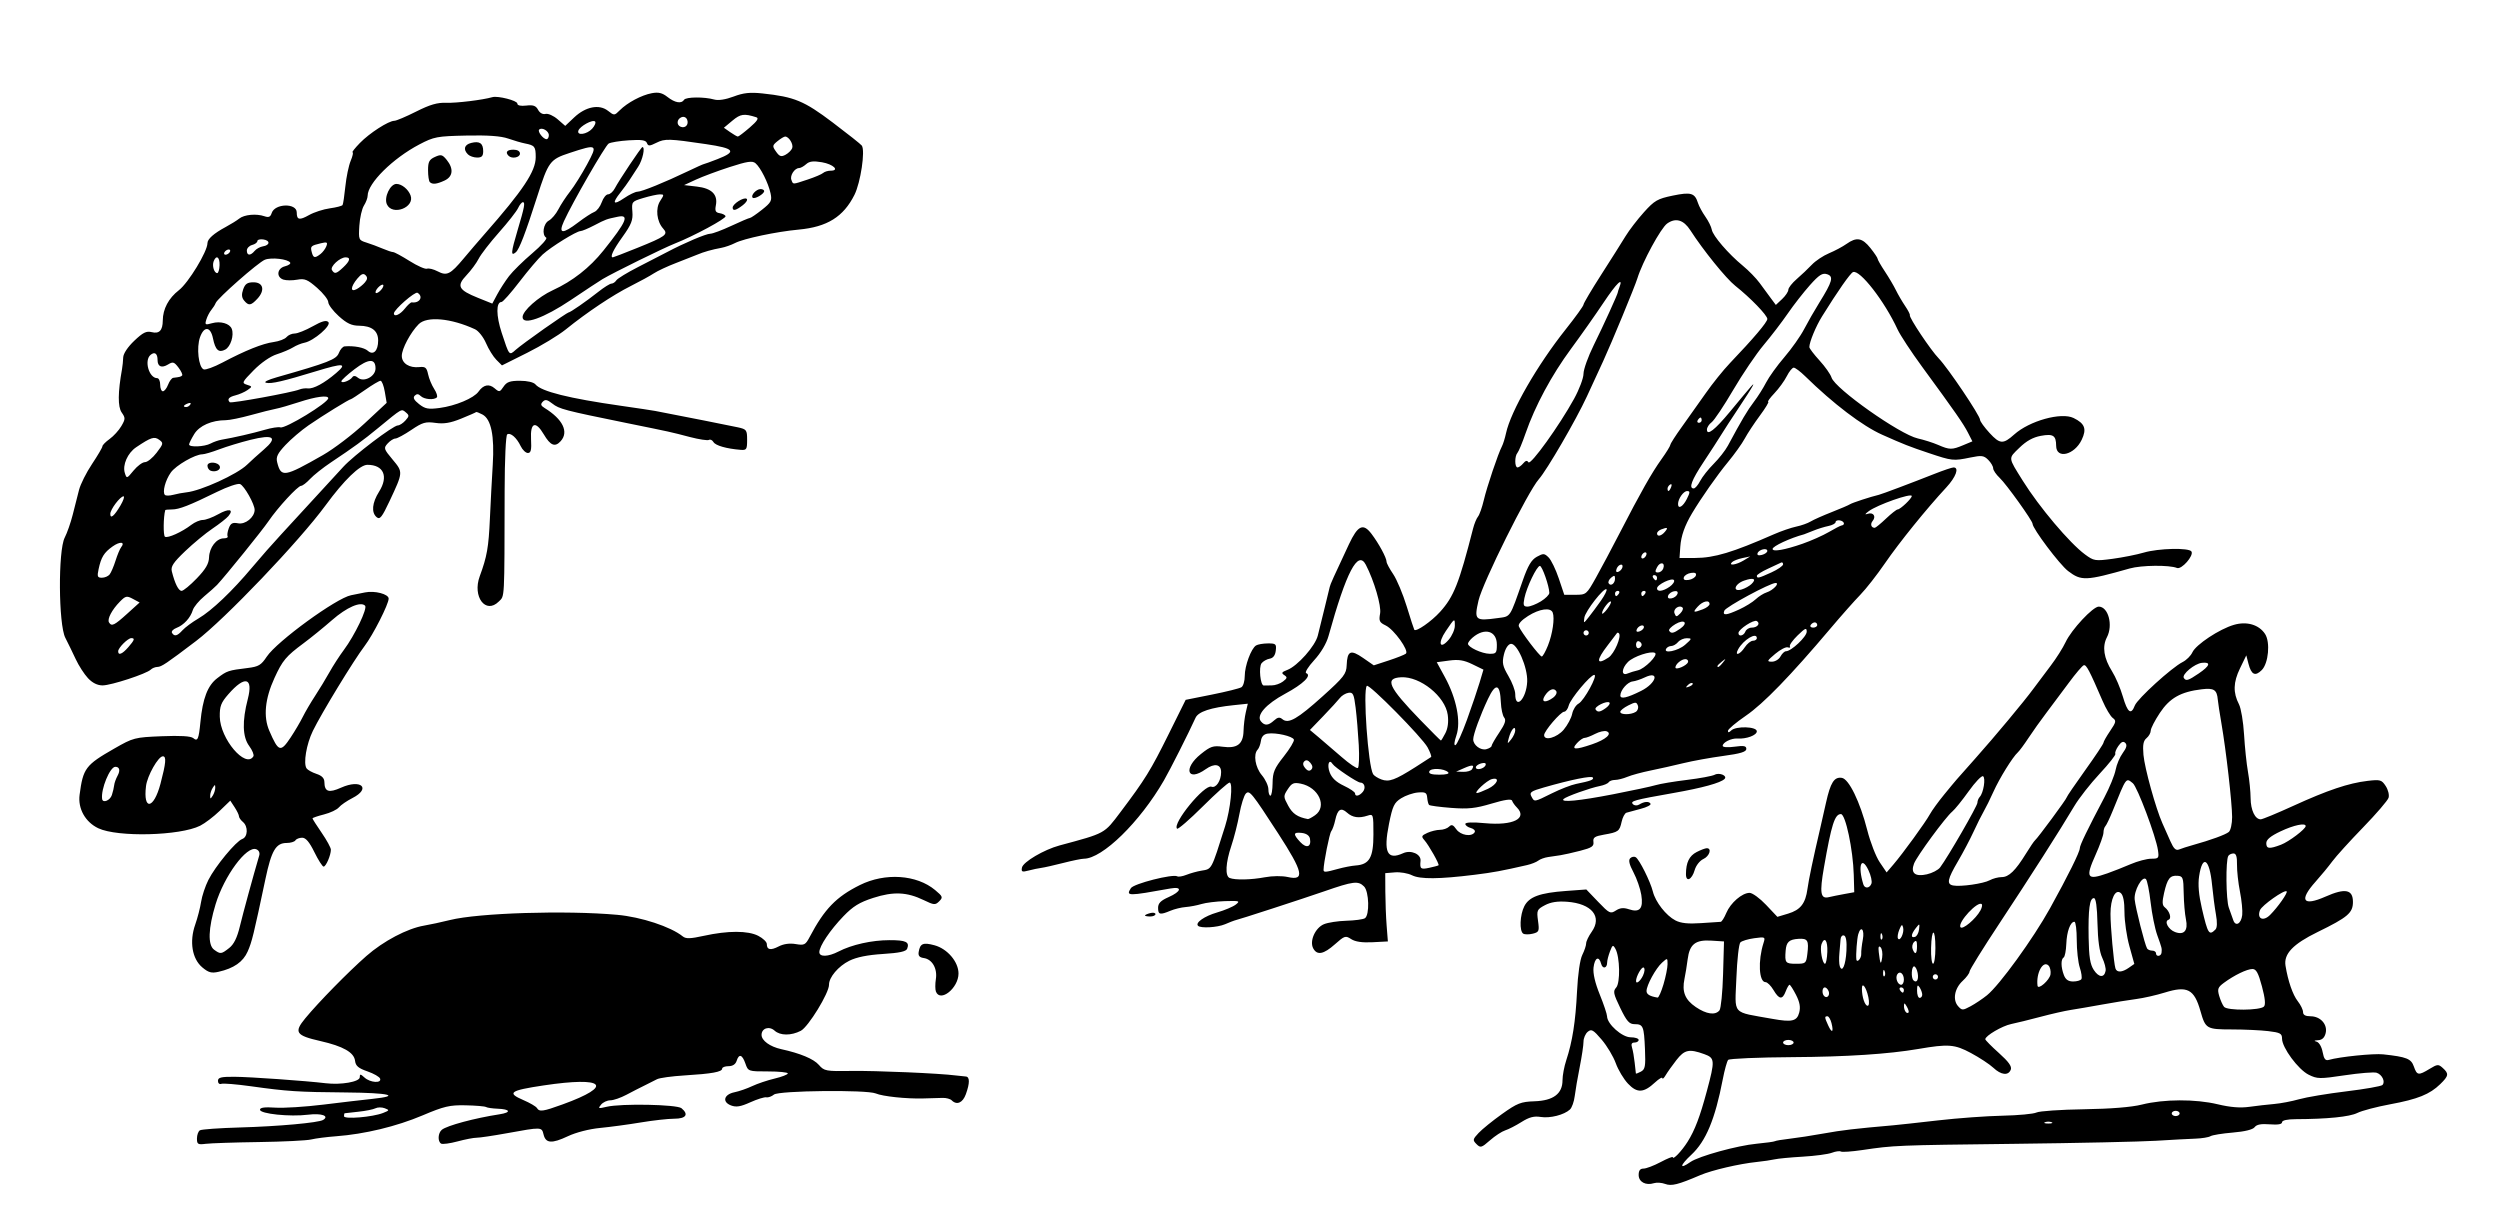 <?xml version="1.0" encoding="utf-8"?>
<!-- Created with Inkscape (http://www.inkscape.org/) -->
<svg xmlns="http://www.w3.org/2000/svg" xmlns:cc="http://creativecommons.org/ns#" xmlns:dc="http://purl.org/dc/elements/1.1/" xmlns:inkscape="http://www.inkscape.org/namespaces/inkscape" xmlns:rdf="http://www.w3.org/1999/02/22-rdf-syntax-ns#" xmlns:sodipodi="http://sodipodi.sourceforge.net/DTD/sodipodi-0.dtd" xmlns:svg="http://www.w3.org/2000/svg" height="459" id="svg2" version="1.1" viewBox="0 0 952 459" width="952" sodipodi:docname="illustration-calico-pie-4.svg" inkscape:version="0.92.4 (5da689c313, 2019-01-14)">
	<defs id="defs6"/>
	<sodipodi:namedview bordercolor="#666666" borderopacity="1" gridtolerance="10" guidetolerance="10" id="namedview4" objecttolerance="10" pagecolor="#ffffff" showgrid="false" inkscape:current-layer="svg2" inkscape:cx="480.3871" inkscape:cy="229.5" inkscape:pageopacity="0" inkscape:pageshadow="2" inkscape:window-height="1010" inkscape:window-maximized="1" inkscape:window-width="1920" inkscape:window-x="0" inkscape:window-y="0" inkscape:zoom="1.28943"/>
	<path d="m 634.105,450.845 c -1.317,-0.488 -3.23,-0.622 -4.25,-0.299 C 626.718,451.542 624,450.096 624,447.433 624,445.732 624.557,445 625.851,445 c 1.018,0 3.943,-1.112 6.5,-2.472 2.557,-1.36 4.649,-2.204 4.649,-1.878 0,1.234 3.363,-2.265 5.632,-5.859 2.745,-4.348 4.715,-9.532 7.333,-19.291 3.144,-11.721 3.083,-12.616 -0.965,-14.081 -5.773,-2.09 -7.533,-1.714 -10.631,2.268 -1.578,2.028 -3.415,4.616 -4.083,5.75 -0.668,1.134 -1.231,1.641 -1.25,1.126 -0.019,-0.515 -1.273,0.211 -2.785,1.614 -4.349,4.035 -6.835,4.152 -10.304,0.487 -1.647,-1.74 -3.745,-5.247 -4.662,-7.794 -0.917,-2.546 -3.331,-6.581 -5.364,-8.965 -3.213,-3.768 -3.908,-4.16 -5.308,-2.998 C 603.725,393.643 603,395.334 603,396.665 c 0,1.331 -0.646,5.663 -1.436,9.628 -0.79,3.964 -1.648,8.95 -1.906,11.078 -0.259,2.129 -1.075,4.432 -1.814,5.119 -2.219,2.061 -7.585,3.427 -11.173,2.845 -2.517,-0.408 -4.361,0.077 -7.271,1.913 -2.144,1.353 -4.941,2.791 -6.215,3.195 -1.274,0.404 -3.888,2.115 -5.809,3.801 -3.233,2.839 -3.615,2.945 -5.128,1.432 -1.513,-1.513 -1.453,-1.829 0.809,-4.246 1.344,-1.436 5.369,-4.694 8.944,-7.239 5.781,-4.116 7.147,-4.65 12.344,-4.824 7.158,-0.239 10.656,-2.867 10.656,-8.006 0,-1.81 0.637,-5.219 1.415,-7.576 2.355,-7.134 3.546,-14.729 4.115,-26.253 0.325,-6.585 1.127,-12.142 2.006,-13.904 0.805,-1.614 1.464,-3.584 1.464,-4.377 0,-0.793 0.944,-2.768 2.098,-4.388 4.124,-5.791 0.069,-10.772 -9.339,-11.473 -3.657,-0.273 -6.234,0.127 -8.462,1.311 -3.017,1.604 -3.169,1.951 -2.621,5.95 0.54,3.937 0.395,4.293 -1.99,4.892 -1.415,0.355 -3.048,0.352 -3.629,-0.008 -1.538,-0.951 -1.293,-7.178 0.413,-10.476 1.849,-3.575 5.893,-5.053 15.813,-5.779 l 7.782,-0.57 4.525,4.723 c 4.233,4.418 4.666,4.631 6.718,3.3 1.597,-1.036 2.948,-1.167 4.976,-0.483 4.136,1.395 5.558,-0.26 4.719,-5.492 -0.376,-2.342 -1.716,-6.2 -2.978,-8.573 -1.6,-3.008 -1.977,-4.633 -1.247,-5.363 0.576,-0.576 1.522,-0.755 2.102,-0.396 1.383,0.854 5.579,9.257 6.529,13.074 0.996,4.002 5.02,9.153 8.591,11 2.067,1.069 4.844,1.364 9.698,1.03 3.741,-0.257 7.134,-0.482 7.539,-0.499 0.405,-0.017 1.363,-1.53 2.129,-3.363 1.61,-3.853 6.022,-7.668 8.869,-7.668 1.08,0 3.905,2.055 6.278,4.566 l 4.313,4.566 4.074,-1.22 c 4.718,-1.413 6.634,-3.861 7.383,-9.434 0.473,-3.519 2.194,-11.718 4.717,-22.479 0.451,-1.925 1.502,-6.563 2.335,-10.306 1.719,-7.727 3.11,-9.92 6.021,-9.492 2.699,0.397 6.953,9.136 9.699,19.925 1.172,4.606 3.309,10.109 4.749,12.23 l 2.618,3.857 2.54,-2.96 c 3.637,-4.239 12.293,-16.155 13.933,-19.183 0.766,-1.414 3.239,-4.821 5.495,-7.571 4.664,-5.685 4.216,-5.166 11.774,-13.646 7.466,-8.377 18.637,-21.779 22.128,-26.544 1.535,-2.095 4.508,-6.06 6.607,-8.81 2.099,-2.75 4.658,-6.795 5.687,-8.989 C 788.814,239.756 796.986,231 799.194,231 c 3.644,0 5.534,7.057 3.124,11.667 -1.864,3.567 -1.198,7.979 1.959,12.981 1.341,2.124 3.19,6.447 4.108,9.607 1.787,6.148 3.128,7.154 4.55,3.415 0.981,-2.579 14.052,-14.471 18.204,-16.561 1.452,-0.731 3.122,-2.388 3.713,-3.684 1.346,-2.955 10.296,-8.881 15.846,-10.492 4.895,-1.421 9.517,-0.061 11.839,3.483 2.045,3.121 1.307,11.184 -1.258,13.749 -2.505,2.505 -3.971,1.801 -5.069,-2.433 l -0.821,-3.169 -2.407,4.968 c -2.57,5.306 -2.677,9.226 -0.372,13.682 0.775,1.498 1.642,6.675 1.929,11.505 0.286,4.83 0.957,11.227 1.491,14.215 0.534,2.989 0.985,7.489 1.002,10 0.032,4.595 1.692,8.066 3.856,8.066 0.642,0 6.2,-2.299 12.351,-5.109 13.126,-5.996 21.097,-8.678 28.319,-9.527 4.842,-0.569 5.358,-0.423 6.92,1.961 0.939,1.432 1.42,3.422 1.084,4.481 -0.332,1.047 -4.707,6.132 -9.72,11.299 -5.014,5.167 -10.275,10.969 -11.693,12.894 -1.417,1.925 -4.281,5.402 -6.363,7.728 -6.435,7.186 -4.88,9.531 3.781,5.7 7.478,-3.307 10.433,-2.736 10.433,2.019 0,4.196 -1.935,5.846 -13.451,11.473 -9.383,4.584 -12.952,8.326 -12.227,12.822 0.94,5.825 2.763,11.097 4.681,13.536 1.098,1.396 1.997,3.255 1.997,4.131 0,1.083 0.91,1.592 2.845,1.592 3.794,0 6.589,3.136 5.754,6.46 -0.43,1.714 -1.363,2.578 -2.869,2.656 -1.528,0.08 -1.712,0.254 -0.582,0.554 0.946,0.251 1.928,1.927 2.305,3.934 0.5,2.663 1.06,3.38 2.351,3.007 4.12,-1.189 17.05,-2.51 20.695,-2.115 8.944,0.969 10.653,1.646 11.694,4.632 1.186,3.403 1.745,3.488 5.99,0.906 2.99,-1.818 3.368,-1.844 5.024,-0.345 2.401,2.173 2.272,2.997 -0.959,6.143 -4.006,3.9 -8.58,5.742 -19.095,7.688 -5.14,0.951 -10.755,2.433 -12.479,3.293 -2.945,1.469 -11.396,2.324 -23.426,2.369 -3.296,0.012 -5.25,0.45 -5.25,1.177 0,0.764 -1.589,1.03 -4.679,0.785 -3.278,-0.261 -5,0.063 -5.75,1.081 -0.678,0.921 -3.727,1.674 -8.322,2.057 -3.988,0.332 -7.813,0.953 -8.5,1.381 -0.687,0.427 -3.273,0.848 -5.748,0.935 -2.475,0.087 -9.225,0.451 -15,0.808 -5.775,0.357 -30.075,0.883 -54,1.168 -44.968,0.536 -45.634,0.563 -57.832,2.363 -4.033,0.595 -7.708,0.85 -8.166,0.566 -0.459,-0.283 -2.004,-0.07 -3.434,0.473 -1.43,0.544 -6.404,1.21 -11.053,1.48 -4.649,0.27 -9.479,0.731 -10.734,1.023 -1.255,0.292 -4.306,0.741 -6.781,0.997 -6.698,0.692 -17.102,3.119 -21.564,5.029 -8.459,3.621 -10.915,4.237 -13.331,3.342 z m 9.613,-8.36 c 3.152,-2.208 17.891,-6.271 25.238,-6.957 3.487,-0.326 6.61,-0.76 6.941,-0.964 0.331,-0.205 2.852,-0.625 5.602,-0.935 2.75,-0.31 8.6,-1.213 13,-2.007 7.024,-1.268 11.679,-1.815 26.5,-3.115 1.925,-0.169 9.575,-1.007 17,-1.862 7.425,-0.855 18.45,-1.658 24.5,-1.785 6.05,-0.127 11.9,-0.675 13,-1.218 1.1,-0.543 9.2,-1.098 18,-1.233 10.311,-0.158 18.177,-0.793 22.121,-1.785 8.343,-2.099 20.417,-2.147 28.879,-0.114 4.789,1.15 8.579,1.459 12,0.978 2.75,-0.387 7.025,-0.875 9.5,-1.086 2.475,-0.211 6.75,-1.025 9.5,-1.81 2.75,-0.785 10.822,-2.134 17.939,-2.998 7.116,-0.864 13.319,-1.95 13.783,-2.415 1.218,-1.218 -0.102,-4.006 -2.216,-4.677 -0.995,-0.316 -6.432,0.117 -12.081,0.962 -9.593,1.434 -10.504,1.42 -13.789,-0.214 C 875.159,407.272 869,398.935 869,395.53 c 0,-1.969 -0.658,-2.331 -5.25,-2.882 -2.888,-0.347 -9.132,-0.635 -13.878,-0.639 -9.651,-0.01 -10.017,-0.225 -11.944,-7.009 -2.372,-8.348 -4.983,-9.704 -13.562,-7.042 -3.226,1.001 -8.116,2.112 -10.866,2.47 -2.75,0.357 -8.6,1.302 -13,2.101 -4.4,0.798 -9.784,1.724 -11.965,2.057 -2.18,0.333 -7.355,1.509 -11.5,2.613 -4.145,1.104 -9.167,2.34 -11.16,2.747 -3.422,0.699 -9.875,4.484 -9.875,5.793 0,0.331 2.331,2.69 5.18,5.242 3.718,3.33 4.997,5.116 4.531,6.329 -0.918,2.391 -3.671,2.095 -6.657,-0.715 -1.405,-1.323 -5.25,-3.851 -8.544,-5.617 -6.179,-3.314 -8.562,-3.496 -20.011,-1.534 -11.374,1.949 -27.253,2.984 -47.803,3.113 -13.092,0.083 -24.166,0.554 -24.608,1.047 -0.443,0.493 -1.369,3.822 -2.057,7.397 -2.932,15.215 -6.408,23.557 -11.976,28.739 -4.449,4.141 -4.648,5.765 -0.336,2.745 z M 781.25,427.338 c -0.688,-0.277 -1.812,-0.277 -2.5,0 -0.688,0.277 -0.125,0.504 1.25,0.504 1.375,0 1.938,-0.227 1.25,-0.504 z M 830,424 c 0,-0.55 -0.675,-1 -1.5,-1 -0.825,0 -1.5,0.45 -1.5,1 0,0.55 0.675,1 1.5,1 0.825,0 1.5,-0.45 1.5,-1 z M 626.403,399.511 c -0.371,-8.777 -0.677,-9.511 -3.969,-9.511 -2.011,0 -2.983,-1.104 -5.439,-6.173 -2.617,-5.404 -2.812,-6.37 -1.56,-7.754 1.621,-1.791 1.434,-11.699 -0.278,-14.759 -0.918,-1.641 -1.117,-1.545 -2.085,1.001 -0.589,1.548 -1.07,3.434 -1.07,4.191 0,2.262 -1.732,2.626 -2.293,0.483 -0.821,-3.138 -2.45,-2.322 -2.89,1.449 -0.259,2.22 0.577,5.85 2.361,10.25 1.52,3.747 2.776,7.5 2.792,8.34 0.056,2.948 5.711,7.973 8.973,7.973 1.681,0 3.056,0.45 3.056,1 0,0.55 -0.705,1 -1.567,1 -1.089,0 -1.382,0.584 -0.96,1.914 0.334,1.053 0.789,3.64 1.01,5.75 0.221,2.11 0.428,3.964 0.46,4.121 0.032,0.157 0.895,-0.163 1.919,-0.711 1.611,-0.862 1.818,-2.013 1.542,-8.563 z M 683,397 c 0,-0.55 -0.9,-1 -2,-1 -1.1,0 -2,0.45 -2,1 0,0.55 0.9,1 2,1 1.1,0 2,-0.45 2,-1 z m 14.44,-7.382 c -0.361,-1.44 -1.058,-2.618 -1.549,-2.618 -1.157,0 -1.126,0.391 0.271,3.457 1.437,3.154 2.161,2.679 1.278,-0.839 z m -12.306,-4.005 c 0.552,-2.08 0.215,-3.968 -1.204,-6.75 -1.084,-2.124 -2.198,-3.863 -2.475,-3.863 -0.277,0 -0.932,1.125 -1.455,2.5 -1.251,3.289 -2.5,3.155 -4.659,-0.5 -0.975,-1.65 -2.342,-3 -3.037,-3 -2.509,0 -2.925,-8.149 -0.76,-14.903 0.748,-2.335 0.649,-2.386 -3.508,-1.829 -2.353,0.316 -4.741,1.037 -5.308,1.604 -0.567,0.567 -1.246,6.628 -1.51,13.47 -0.56,14.533 -2.095,12.79 13.782,15.652 7.369,1.328 9.268,0.882 10.134,-2.382 z M 654.774,384.75 c 0.56,-0.688 1.178,-6.875 1.372,-13.75 l 0.354,-12.5 -4.856,-0.309 c -6.036,-0.384 -8.254,1.375 -8.984,7.128 -0.292,2.3 -0.835,5.638 -1.207,7.418 -1.025,4.909 0.189,7.948 4.291,10.735 4.056,2.756 7.435,3.234 9.029,1.278 z m 71.349,-1.425 c -0.872,-1.499 -1.067,-1.542 -1.092,-0.242 -0.032,1.684 1.019,3.2 1.728,2.492 0.234,-0.234 -0.053,-1.246 -0.636,-2.25 z m 30.529,-4.333 c 4.764,-3.849 17.59,-21.547 23.981,-33.092 C 787.535,333.431 792,324.419 792,322.958 c 0,-1.092 2.915,-7.116 9.337,-19.294 1.983,-3.76 3.914,-8.485 4.291,-10.5 0.377,-2.015 1.602,-4.904 2.722,-6.421 1.455,-1.97 1.729,-3.064 0.959,-3.834 -0.77,-0.77 -1.527,-0.436 -2.651,1.17 -0.866,1.236 -1.375,2.57 -1.131,2.965 0.244,0.395 -2.446,3.809 -5.977,7.587 -3.531,3.778 -7.889,9.345 -9.685,12.37 -5.467,9.209 -16.566,26.597 -28.514,44.671 C 755.108,361.116 750,369.35 750,369.969 c 0,0.619 -1.186,2.226 -2.637,3.57 -3.103,2.876 -3.871,7.243 -1.696,9.646 1.454,1.607 1.728,1.607 4.721,0.003 1.747,-0.937 4.566,-2.825 6.263,-4.195 z m 105.445,4.311 c 0.699,-0.699 0.462,-3.133 -0.745,-7.664 C 859.981,370.499 859.166,369 857.741,369 c -2.081,0 -6.95,2.355 -10.889,5.268 -2.289,1.693 -2.532,2.362 -1.792,4.942 0.471,1.641 1.31,3.531 1.865,4.2 1.228,1.48 13.673,1.393 15.171,-0.105 z M 711.474,379.75 c -0.817,-3.877 -2.48,-6.041 -2.46,-3.2 0.022,3.14 1.142,6.45 2.182,6.45 0.56,0 0.676,-1.359 0.278,-3.25 z m -78.013,-4.931 C 634.308,371.969 635,368.524 635,367.164 c 0,-2.451 -0.019,-2.456 -2.106,-0.569 -2.385,2.157 -5.894,8.582 -5.894,10.792 0,1.261 1.278,2.019 4.211,2.497 0.391,0.064 1.404,-2.216 2.25,-5.066 z m 62.888,2.649 C 696.04,376.661 695.384,376 694.893,376 c -1.026,0 -1.207,2.353 -0.254,3.306 1.067,1.067 2.311,-0.271 1.71,-1.838 z m 35.635,1.282 c -0.008,-0.688 -0.452,-1.925 -0.985,-2.75 -0.755,-1.169 -0.973,-0.893 -0.985,1.25 -0.008,1.512 0.435,2.75 0.985,2.75 0.55,0 0.993,-0.562 0.985,-1.25 z M 725,377 c 0,-0.55 -0.477,-1 -1.059,-1 -0.582,0 -0.781,0.45 -0.441,1 0.34,0.55 0.816,1 1.059,1 0.243,0 0.441,-0.45 0.441,-1 z m 55.835,-5.98 c 0.184,-1.238 -0.157,-2.742 -0.757,-3.343 -2.088,-2.088 -4.798,2.891 -4.188,7.694 0.219,1.722 4.618,-2.15 4.945,-4.352 z M 725,373.059 c 0,-2.284 -1.577,-3.553 -2.52,-2.027 -0.84,1.359 0.138,3.968 1.488,3.968 0.567,0 1.031,-0.873 1.031,-1.941 z m -99.344,-1.566 c 0.667,-1.438 0.772,-2.729 0.248,-3.052 C 625.172,367.988 623,371.821 623,373.565 c 0,1.361 1.666,0.06 2.656,-2.072 z m 104.594,-0.969 C 729.984,369.136 729.369,368 728.883,368 c -1.01,0 -1.21,4.34 -0.244,5.306 1.223,1.223 2.089,-0.274 1.61,-2.782 z m 62.34,2.332 c 0.304,-0.492 0.031,-2.475 -0.606,-4.407 -0.638,-1.932 -1.159,-6.648 -1.159,-10.48 0,-3.832 -0.394,-6.968 -0.877,-6.968 -1.559,0 -2.92,3.712 -3.099,8.455 -0.096,2.546 -0.551,4.862 -1.011,5.146 -1.103,0.682 -1.062,3.675 0.091,6.709 0.654,1.72 1.692,2.44 3.518,2.44 1.425,0 2.839,-0.403 3.143,-0.895 z M 738,372 c 0,-0.55 -0.45,-1 -1,-1 -0.55,0 -1,0.45 -1,1 0,0.55 0.45,1 1,1 0.55,0 1,-0.45 1,-1 z m -20.317,-2.188 c -0.319,-0.798 -0.556,-0.561 -0.604,0.604 -0.043,1.054 0.193,1.645 0.525,1.312 0.332,-0.332 0.368,-1.195 0.079,-1.917 z m 84.133,-0.106 c 0.174,-0.895 -0.403,-3.142 -1.281,-4.992 -1.054,-2.221 -1.671,-6.653 -1.816,-13.039 -0.145,-6.412 -0.601,-9.674 -1.352,-9.675 -1.638,-10e-4 -2.197,4.156 -2.019,15.023 0.121,7.362 0.575,10.21 1.968,12.336 1.911,2.916 3.97,3.075 4.5,0.347 z m 8.836,-1.175 2.097,-1.469 -1.874,-6.76 C 809.843,356.585 809,350.776 809,347.394 c 0,-4.113 -0.474,-6.542 -1.43,-7.336 -2.023,-1.679 -3.887,2.111 -3.897,7.925 -0.008,4.856 1.245,18.713 1.879,20.767 0.514,1.666 2.533,1.58 5.1,-0.219 z m -107.526,-6.464 c 0.18,-3.555 -0.139,-5.571 -0.925,-5.833 -0.661,-0.22 -1.25,0.425 -1.311,1.433 -0.06,1.008 -0.263,3.408 -0.449,5.333 -0.187,1.925 -0.123,4.138 0.142,4.917 0.92,2.703 2.266,-0.393 2.543,-5.85 z M 688.24,363.25 c 0.627,-5.127 0.15,-5.952 -3.326,-5.745 -3.608,0.215 -4.679,1.189 -4.939,4.495 -0.366,4.646 -0.088,5 3.915,5 3.748,0 3.907,-0.138 4.349,-3.75 z m 7.606,-0.75 c 0.166,-4.385 -1.047,-6.024 -2.212,-2.989 -0.693,1.806 0.315,7.489 1.329,7.489 0.392,0 0.789,-2.025 0.883,-4.5 z m 20.28,-1.774 c -0.707,-0.707 -0.924,-0.119 -0.692,1.872 0.539,4.632 0.836,5.098 1.294,2.03 0.236,-1.579 -0.035,-3.335 -0.602,-3.902 z M 737,361 c 0,-7.819 -1.456,-7.817 -1.644,0.002 -0.079,3.299 0.258,5.998 0.75,5.998 0.492,0 0.894,-2.7 0.894,-6 z m -28.24,2.23 c -0.062,-0.952 0.212,-3.418 0.609,-5.48 0.727,-3.777 -0.737,-5.455 -1.745,-2 -0.481,1.649 -0.947,7.79 -0.726,9.559 0.2,1.594 1.972,-0.385 1.861,-2.079 z M 823.118,362.75 c 0.157,-1.653 0.176,-1.573 -1.66,-6.711 -0.877,-2.454 -2.003,-8.046 -2.503,-12.426 -0.5,-4.381 -1.302,-8.359 -1.783,-8.84 -1.395,-1.395 -4.609,4.391 -4.292,7.728 0.302,3.18 3.879,17.301 4.733,18.683 0.278,0.45 1.154,0.817 1.946,0.817 0.793,0 1.441,0.45 1.441,1 0,1.46 1.979,1.226 2.118,-0.25 z M 730,360.3 c 0,-2.011 -0.289,-2.411 -1.133,-1.567 -0.623,0.623 -0.862,1.838 -0.531,2.7 C 729.251,363.818 730,363.309 730,360.3 Z m -13.317,-4.487 c -0.319,-0.798 -0.556,-0.561 -0.604,0.604 -0.043,1.054 0.193,1.645 0.525,1.312 0.332,-0.332 0.368,-1.195 0.079,-1.917 z m 8.036,-2.594 c -0.334,-1.384 -0.617,-1.231 -1.45,0.781 -0.569,1.375 -0.8,2.895 -0.514,3.378 0.784,1.322 2.44,-2.186 1.964,-4.16 z m 6.06,0.703 c 0.271,-2.345 0.231,-2.36 -1.25,-0.481 -1.852,2.351 -1.98,3.874 -0.279,3.314 0.688,-0.226 1.376,-1.501 1.529,-2.833 z m 101.624,-3.858 c -0.412,-1.96 -0.796,-6.453 -0.853,-9.983 -0.095,-5.898 -0.285,-6.432 -2.342,-6.584 -2.876,-0.212 -3.868,1.055 -5.124,6.542 -0.783,3.42 -0.722,4.694 0.26,5.461 1.869,1.46 2.722,4.311 1.42,4.745 -1.731,0.577 -0.081,3.699 2.464,4.663 3.474,1.316 5.079,-0.547 4.176,-4.845 z M 843.636,353.964 c 0.669,-0.669 0.737,-2.707 0.192,-5.75 -0.464,-2.593 -1.124,-7.639 -1.466,-11.214 -0.962,-10.055 -3.661,-11.855 -4.944,-3.297 -0.473,3.152 -0.128,7.103 1.065,12.227 2.27,9.746 2.728,10.46 5.153,8.034 z m -89.469,-7.3 c 0.547,-1.01 0.767,-2.063 0.489,-2.342 -1.454,-1.454 -9.239,6.925 -8.118,8.739 0.731,1.183 5.844,-3.104 7.629,-6.397 z m 99.67,1.791 c 0.186,-1.59 -0.202,-5.605 -0.861,-8.923 -0.659,-3.318 -1.165,-7.945 -1.124,-10.283 0.053,-3.018 -0.333,-4.25 -1.33,-4.25 -0.772,0 -1.662,0.417 -1.978,0.927 -1.044,1.689 -0.892,16.815 0.197,19.719 0.589,1.569 1.338,3.678 1.665,4.686 0.866,2.672 3.038,1.483 3.431,-1.877 z m 10.606,-0.042 c 2.981,-2.981 6.836,-8.467 6.315,-8.988 -0.782,-0.782 -9.453,5.333 -10.155,7.163 -1.258,3.277 1.213,4.452 3.839,1.825 z m -162.145,-7.966 3.799,-0.689 -0.185,-6.63 C 705.644,323.536 702.778,310 701.015,310 c -2.342,0 -3.607,3.979 -6.452,20.297 -1.703,9.764 -1.328,12.1 1.822,11.346 1.163,-0.278 3.824,-0.816 5.913,-1.195 z m 10.343,-3.956 c 0.318,-0.829 -0.195,-3.139 -1.141,-5.132 -2.698,-5.685 -4.135,-1.709 -1.948,5.39 0.531,1.725 2.388,1.57 3.089,-0.258 z m 45.043,-1.292 c 1.201,-0.66 3.26,-1.2 4.576,-1.2 2.704,0 5.235,-2.458 9.266,-9 1.525,-2.475 3.056,-4.725 3.402,-5 C 775.933,319.2 787,304.202 787,303.638 c 0,-0.281 3.15,-4.907 7,-10.279 3.85,-5.373 7,-10.107 7,-10.52 0,-0.413 1.15,-2.446 2.556,-4.518 2.275,-3.352 2.383,-3.894 0.983,-4.917 -0.865,-0.633 -2.617,-3.57 -3.892,-6.528 -5,-11.598 -6.184,-13.844 -7.147,-13.551 -0.55,0.167 -3.132,3.199 -5.737,6.739 -2.605,3.539 -6.45,8.685 -8.543,11.435 -2.093,2.75 -5.136,7.025 -6.763,9.5 -1.626,2.475 -3.457,4.95 -4.068,5.5 -1.979,1.782 -6.989,9.871 -9.291,15 -1.234,2.75 -2.902,6.125 -3.707,7.5 -0.805,1.375 -2.538,4.84 -3.85,7.7 -1.313,2.86 -3.996,7.947 -5.964,11.304 -4.008,6.838 -4.376,8.693 -1.827,9.192 2.833,0.555 11.569,-0.696 13.934,-1.996 z m -18.882,-4.895 C 741.791,326.328 753,306.892 753,305.688 c 0,-0.708 0.403,-1.715 0.895,-2.238 1.414,-1.502 2.323,-7.197 1.254,-7.858 -0.533,-0.329 -2.993,2.239 -5.468,5.707 -2.475,3.468 -5.294,6.957 -6.266,7.753 -2.519,2.065 -13.479,16.985 -14.555,19.815 -1.373,3.61 0.402,5.088 4.893,4.075 2.032,-0.458 4.304,-1.645 5.05,-2.638 z M 802.5,332.567 c 2.2,-0.772 6.175,-2.341 8.833,-3.485 2.658,-1.145 6.195,-2.082 7.859,-2.082 2.844,0 2.998,-0.196 2.558,-3.25 -0.749,-5.191 -7.856,-24.129 -9.57,-25.5 -2.658,-2.126 -2.391,-2.491 -7.627,10.441 -1.156,2.855 -2.428,5.518 -2.827,5.917 -0.399,0.399 -0.726,1.509 -0.726,2.466 0,0.957 -1.35,4.75 -3.001,8.428 -3.957,8.82 -3.326,9.812 4.501,7.066 z M 835,321.81 c 6.806,-1.892 12.467,-3.953 13.725,-4.997 0.701,-0.582 1.271,-3.14 1.266,-5.685 -0.01,-5.356 -2.302,-25.428 -4.068,-35.628 -0.667,-3.85 -1.29,-7.923 -1.385,-9.05 -0.32,-3.793 -1.455,-4.533 -6.096,-3.976 -8.02,0.963 -12.194,3.315 -15.967,8.999 -1.911,2.879 -3.475,5.921 -3.475,6.759 0,0.838 -0.723,2.124 -1.606,2.857 -1.212,1.006 -1.498,2.569 -1.164,6.372 0.444,5.064 4.703,20.444 7.21,26.039 0.739,1.65 2.105,4.721 3.035,6.825 1.282,2.9 2.094,3.66 3.358,3.142 0.917,-0.376 3.242,-1.121 5.167,-1.657 z m 33.593,-0.136 c 3.01,-1.142 9.407,-5.977 9.407,-7.109 0,-1.327 -4.516,-0.379 -9.562,2.008 -3.813,1.804 -5.438,3.148 -5.438,4.5 0,2.173 1.131,2.295 5.593,0.601 z m -31.325,-65.21 c 4.334,-2.945 4.783,-4.44 1.221,-4.06 -2.79,0.297 -7.725,4.405 -6.899,5.741 0.809,1.309 1.638,1.064 5.678,-1.681 z M 75,433.553 c 0,-1.339 0.504,-2.746 1.12,-3.127 0.616,-0.381 7.479,-0.87 15.25,-1.088 14.607,-0.409 29.946,-1.797 31.674,-2.865 2.496,-1.543 -0.612,-2.632 -5.698,-1.997 C 110.403,425.343 99,424.165 99,422.58 c 0,-0.824 1.771,-1.066 5.804,-0.793 3.192,0.217 11.405,-0.296 18.25,-1.14 6.846,-0.844 15.259,-1.829 18.696,-2.189 11.211,-1.175 6.594,-2.306 -10,-2.449 -18.404,-0.159 -22.228,-0.409 -36.24,-2.367 -5.494,-0.768 -10.557,-1.178 -11.25,-0.912 C 83.567,412.996 83,412.491 83,411.607 c 0,-1.309 1.161,-1.6 6.25,-1.57 5.924,0.035 27.201,1.539 34.75,2.456 5.85,0.711 13,-0.542 13,-2.277 0,-1.321 0.246,-1.304 1.829,0.129 2.157,1.952 6.538,2.254 5.922,0.408 -0.229,-0.686 -2.404,-1.935 -4.833,-2.776 -3.446,-1.193 -4.482,-2.075 -4.711,-4.01 -0.379,-3.207 -4.499,-5.555 -13.238,-7.543 -9.339,-2.124 -10.124,-3.317 -5.704,-8.674 5.081,-6.157 16.301,-17.596 23.235,-23.688 6.499,-5.71 15.64,-10.526 22,-11.591 2.2,-0.368 6.632,-1.324 9.848,-2.124 10.902,-2.711 44.059,-3.747 63.652,-1.99 9.139,0.82 20.436,4.537 25,8.227 1.181,0.954 2.884,0.907 8,-0.22 9.173,-2.022 16.841,-2.021 20.75,0.003 1.788,0.926 3.25,2.32 3.25,3.098 0,2.253 1.424,2.545 4.536,0.93 1.86,-0.965 4.169,-1.285 6.468,-0.896 3.282,0.554 3.719,0.333 5.318,-2.698 5.627,-10.665 10.094,-15.285 19.119,-19.773 9.608,-4.778 21.604,-3.977 28.659,1.912 2.923,2.44 3.044,2.772 1.548,4.268 -1.495,1.495 -1.953,1.461 -5.885,-0.442 -6.415,-3.105 -11.558,-3.33 -19.253,-0.844 -5.252,1.697 -7.691,3.202 -11.349,7.003 C 316.106,354.178 312,360.293 312,362.569 c 0,1.914 3.366,1.81 7.3,-0.225 5.061,-2.619 12.674,-4.319 19.391,-4.332 6.314,-0.012 7.748,0.68 6.757,3.262 -0.405,1.056 -2.944,1.604 -9.253,2 -5.85,0.367 -10.038,1.214 -12.799,2.588 -4.159,2.071 -7.749,6.314 -7.705,9.107 0.049,3.123 -7.879,16.077 -10.748,17.56 -3.669,1.897 -7.839,1.875 -9.97,-0.053 -2.067,-1.87 -4.973,-0.931 -4.973,1.608 0,2.171 3.21,4.498 7.5,5.437 7.269,1.591 12.345,3.715 14.329,5.998 2.034,2.339 2.648,2.453 12.405,2.3 9.284,-0.145 33.508,0.901 39.766,1.717 1.375,0.179 3.062,0.357 3.75,0.395 1.575,0.087 1.592,2.48 0.049,6.748 -1.192,3.297 -3.449,4.271 -5.393,2.327 -0.547,-0.547 -2.099,-0.963 -3.45,-0.925 -1.351,0.038 -4.706,0.132 -7.456,0.209 -6.319,0.177 -15.392,-0.781 -18,-1.901 -3.411,-1.464 -36.933,-1.1 -38.769,0.421 -0.87,0.721 -2.179,1.192 -2.907,1.047 -0.728,-0.145 -3.479,0.71 -6.112,1.9 -3.69,1.667 -5.37,1.943 -7.323,1.2 -3.499,-1.33 -2.745,-4.201 1.321,-5.032 1.759,-0.36 4.798,-1.413 6.752,-2.341 1.955,-0.928 5.8,-2.22 8.546,-2.872 C 297.754,410.06 300,409.183 300,408.763 300,408.344 296.602,408 292.448,408 c -7.492,0 -7.56,-0.024 -8.598,-3 -1.212,-3.477 -2.447,-3.845 -3.35,-1 -0.406,1.278 -1.513,2 -3.067,2 -1.338,0 -2.433,0.414 -2.433,0.921 0,1.259 -3.905,1.968 -14.307,2.6 -4.844,0.294 -9.569,0.943 -10.5,1.443 -0.931,0.5 -3.043,1.562 -4.693,2.362 -1.65,0.799 -4.783,2.403 -6.961,3.564 -2.179,1.161 -4.936,2.111 -6.128,2.111 -1.191,0 -2.782,0.742 -3.535,1.65 -1.245,1.5 -1.052,1.574 2.128,0.815 5.493,-1.311 26.761,-0.905 28.507,0.544 2.859,2.373 1.74,3.991 -2.76,3.995 -2.337,0.002 -8.075,0.642 -12.75,1.423 -4.675,0.781 -11.65,1.724 -15.5,2.095 -4.115,0.397 -9.164,1.695 -12.251,3.15 -6.169,2.907 -8.437,2.742 -9.268,-0.677 -0.7,-2.881 -0.663,-2.879 -13.981,-0.46 -5.225,0.949 -10.4,1.718 -11.5,1.708 -1.1,-0.01 -4.378,0.623 -7.284,1.407 -2.906,0.784 -5.719,1.157 -6.25,0.829 -1.37,-0.847 -1.197,-4.044 0.284,-5.262 1.954,-1.607 12.521,-4.443 21.979,-5.9 4.572,-0.704 4.143,-1.941 -0.736,-2.124 -1.975,-0.074 -3.962,-0.364 -4.414,-0.644 -0.453,-0.28 -3.959,-0.573 -7.791,-0.652 -6.065,-0.125 -8.187,0.373 -16.378,3.843 -9.918,4.202 -22.075,7.136 -32.91,7.942 -3.575,0.266 -7.85,0.816 -9.5,1.222 -1.65,0.406 -10.613,0.849 -19.917,0.984 -9.304,0.135 -18.417,0.438 -20.25,0.672 C 75.351,435.943 75,435.731 75,433.553 Z m 70.889,-9.741 c 2.449,-0.969 2.487,-1.08 0.611,-1.797 -1.1,-0.42 -2.685,-0.41 -3.522,0.024 -0.837,0.433 -3.762,1.02 -6.5,1.304 -2.738,0.284 -5.09,0.548 -5.228,0.587 -0.138,0.039 -0.25,0.543 -0.25,1.121 0,1.248 10.892,0.342 14.889,-1.238 z m 68.38,-3.264 C 233.923,413.419 230.316,409.837 207,413.33 c -12.899,1.932 -14.128,2.829 -7.674,5.595 2.45,1.05 4.755,2.396 5.123,2.992 0.962,1.556 2.25,1.376 9.82,-1.369 z M 356.395,377.587 c -0.298,-0.777 -0.306,-2.914 -0.017,-4.749 0.634,-4.025 -1.396,-7.56 -4.604,-8.015 -1.644,-0.233 -2.182,-0.877 -1.941,-2.323 0.539,-3.232 1.671,-3.711 6.012,-2.542 4.911,1.322 9.154,6.306 9.154,10.751 0,5.57 -6.969,11.14 -8.605,6.877 z M 77.017,368.361 c -3.871,-3.258 -4.951,-9.823 -2.677,-16.275 0.889,-2.522 1.896,-6.417 2.237,-8.656 0.342,-2.239 1.589,-5.993 2.772,-8.342 2.628,-5.22 10.508,-14.746 12.901,-15.599 2.149,-0.765 2.304,-4.784 0.25,-6.488 -0.825,-0.685 -1.5,-1.656 -1.5,-2.158 0,-0.502 -0.744,-2.048 -1.653,-3.436 l -1.653,-2.523 -4.097,3.949 c -2.253,2.172 -5.572,4.691 -7.374,5.598 -7.662,3.854 -31.462,4.448 -38.795,0.968 -4.935,-2.342 -7.812,-7.477 -7.123,-12.715 1.334,-10.135 2.248,-11.355 13.196,-17.619 7.27,-4.16 7.759,-4.287 18.09,-4.706 7.118,-0.289 11.074,-0.052 12.001,0.718 1.67,1.386 2.091,0.445 2.719,-6.077 0.869,-9.024 2.757,-13.951 6.417,-16.742 3.698,-2.821 4.165,-2.977 11.577,-3.882 4.155,-0.507 5.14,-1.092 7.277,-4.322 3.838,-5.8 26.538,-22.335 32.114,-23.393 0.992,-0.188 3.383,-0.669 5.314,-1.068 3.678,-0.761 8.99,0.632 8.99,2.357 0,2.129 -5.934,13.81 -9.179,18.071 -4.103,5.386 -16.402,25.57 -19.683,32.303 -2.46,5.047 -3.693,12.396 -2.396,14.276 0.417,0.605 2.109,1.544 3.759,2.088 2.074,0.683 3.009,1.648 3.029,3.129 0.05,3.707 1.64,4.235 6.374,2.115 7.601,-3.403 11.551,0.265 4.28,3.975 -2.099,1.071 -4.412,2.664 -5.14,3.541 -0.728,0.877 -3.285,2.088 -5.683,2.692 -2.398,0.604 -4.36,1.28 -4.36,1.503 0,0.223 1.575,2.695 3.5,5.494 1.925,2.798 3.5,5.683 3.5,6.411 0,2.095 -1.869,6.453 -2.767,6.453 -0.449,0 -2.03,-2.475 -3.514,-5.5 -1.896,-3.867 -3.277,-5.5 -4.649,-5.5 -1.074,0 -2.23,0.45 -2.57,1 -0.34,0.55 -1.841,1 -3.337,1 -4.101,0 -5.786,2.852 -8.072,13.661 -4.546,21.492 -5.154,23.976 -6.776,27.658 -1.747,3.967 -5.265,6.421 -11.104,7.743 -2.688,0.609 -3.818,0.299 -6.195,-1.701 z m 10.269,-7.371 c 1.785,-1.404 3.009,-3.892 4.059,-8.25 1.231,-5.109 4.973,-18.804 7.372,-26.978 0.306,-1.044 -0.151,-1.992 -1.147,-2.374 -3.659,-1.404 -12.173,10.123 -15.475,20.952 -2.802,9.189 -3.011,15.517 -0.572,17.301 2.416,1.767 2.734,1.731 5.762,-0.651 z M 61.1,298.5 c 2.104,-7.972 2.324,-10.5 0.914,-10.5 -1.749,0 -5.926,7.384 -6.412,11.337 -1.165,9.458 2.947,8.833 5.498,-0.837 z m -18.5,4.25 c 0.404,-1.238 0.799,-2.925 0.879,-3.75 0.079,-0.825 0.663,-2.453 1.298,-3.619 C 45.878,293.358 45.532,292 43.915,292 c -2.056,0 -5.57,8.564 -5.026,12.25 0.252,1.706 3.031,0.583 3.71,-1.5 z M 81.969,300 c 0,-1.333 -0.108,-1.333 -0.969,0 -0.533,0.825 -0.969,2.175 -0.969,3 0,1.333 0.108,1.333 0.969,0 0.533,-0.825 0.969,-2.175 0.969,-3 z M 96.487,288.021 c 0.333,-0.538 -0.388,-2.321 -1.601,-3.962 -2.542,-3.439 -2.716,-9.421 -0.52,-17.888 2.134,-8.228 -1.111,-9.028 -7.391,-1.823 -2.83,3.246 -3.343,4.588 -3.282,8.583 0.127,8.407 9.843,19.867 12.794,15.091 z M 110.73,280.75 c 1.554,-2.337 3.608,-5.825 4.565,-7.75 0.957,-1.925 3.067,-5.525 4.69,-8 1.623,-2.475 4.08,-6.525 5.462,-9 1.381,-2.475 3.853,-6.3 5.493,-8.5 4.157,-5.576 9.074,-15.828 8.083,-16.851 -1.667,-1.722 -6.999,0.604 -12.578,5.485 -3.151,2.757 -8.027,6.72 -10.837,8.806 -6.723,4.993 -8.028,6.552 -11.099,13.26 -3.61,7.884 -4.278,14.724 -1.961,20.072 3.519,8.122 4.276,8.352 8.182,2.478 z m 389.342,80.384 c -1.486,-2.776 0.764,-7.823 4.104,-9.207 1.521,-0.63 5.366,-1.218 8.544,-1.308 3.179,-0.089 6.342,-0.517 7.03,-0.95 1.842,-1.16 1.602,-10.174 -0.321,-12.098 -2.228,-2.228 -4.063,-2.006 -15.121,1.832 -8.245,2.862 -32.672,10.805 -34.307,11.157 -0.275,0.059 -1.85,0.684 -3.5,1.388 -2.912,1.243 -9.271,1.615 -10.284,0.601 -1.167,-1.167 2.415,-3.677 7.259,-5.085 2.867,-0.834 6.071,-2.188 7.119,-3.009 1.744,-1.366 1.396,-1.477 -4.094,-1.306 -3.3,0.103 -7.35,0.602 -9,1.108 -1.65,0.506 -4.35,1.022 -6,1.146 -1.65,0.124 -4.267,0.759 -5.815,1.411 -3.97,1.672 -4.685,1.501 -4.685,-1.122 0,-1.731 0.999,-2.748 4,-4.072 4.88,-2.153 5.328,-4.121 0.75,-3.297 -16.421,2.956 -17.041,2.951 -15.109,-0.121 1.071,-1.703 15.998,-5.502 17.669,-4.497 0.446,0.268 2.021,0.006 3.5,-0.583 1.479,-0.589 4.001,-1.29 5.603,-1.56 4.15,-0.697 3.736,0.071 9.105,-16.928 2.062,-6.531 3.095,-16.634 1.7,-16.634 -0.587,0 -5.181,4.095 -10.21,9.099 -5.029,5.005 -9.43,8.812 -9.782,8.461 -1.917,-1.917 10.443,-17.008 13.095,-15.99 1.73,0.664 3.678,-2.269 3.678,-5.536 0,-3.049 -2.497,-3.529 -5.869,-1.128 -7.006,4.989 -8.691,-0.271 -1.846,-5.761 3.667,-2.941 4.69,-3.284 8.309,-2.788 5.521,0.757 7.82,-0.982 7.946,-6.007 0.053,-2.118 0.44,-5.321 0.861,-7.117 l 0.765,-3.266 -5.333,0.556 c -8.82,0.919 -13.508,2.47 -14.576,4.823 -2.681,5.906 -9.642,19.692 -12.044,23.853 C 434.073,313.033 419.782,327 412.721,327 c -0.858,0 -4.389,0.725 -7.847,1.611 -3.458,0.886 -7.207,1.73 -8.331,1.876 -1.124,0.146 -3.326,0.606 -4.892,1.023 -2.451,0.652 -2.798,0.494 -2.488,-1.126 0.412,-2.145 8.382,-6.839 14.336,-8.444 17.59,-4.74 16.904,-4.364 23.195,-12.713 C 436.062,296.793 438.142,293.427 445,279.603 l 6.5,-13.103 10,-2 c 5.5,-1.1 10.562,-2.364 11.25,-2.809 0.688,-0.445 1.25,-2.372 1.25,-4.282 0,-3.867 2.422,-10.422 4.289,-11.608 0.666,-0.423 2.704,-0.777 4.528,-0.785 3.029,-0.014 3.289,0.223 3,2.726 -0.21,1.819 -0.99,2.857 -2.316,3.084 -1.1,0.189 -2.493,0.971 -3.096,1.739 -1.158,1.475 -0.451,8.554 0.846,8.479 0.412,-0.024 1.789,-0.043 3.059,-0.043 1.27,0 3.182,-0.666 4.25,-1.481 1.653,-1.261 1.724,-1.624 0.475,-2.443 -1.19,-0.781 -0.973,-1.149 1.158,-1.959 3.898,-1.482 10.672,-9.117 11.636,-13.117 0.464,-1.925 1.63,-6.65 2.59,-10.5 0.96,-3.85 1.835,-7.45 1.944,-8 0.186,-0.944 1.504,-3.869 7.322,-16.256 3.379,-7.194 5.403,-8.133 8.564,-3.974 2.795,3.677 5.752,9.144 5.752,10.636 0,0.553 1.134,2.677 2.521,4.72 1.386,2.043 3.707,7.575 5.156,12.294 1.449,4.719 2.748,8.726 2.886,8.904 0.687,0.885 6.518,-3.171 9.832,-6.839 5.22,-5.778 7.204,-10.793 12.568,-31.763 0.461,-1.803 1.3,-3.834 1.864,-4.513 0.564,-0.679 1.552,-3.479 2.197,-6.222 1.207,-5.134 5.473,-17.801 6.911,-20.52 0.446,-0.843 1.147,-3.093 1.558,-5 1.807,-8.391 11.877,-25.908 22.757,-39.589 3.712,-4.668 6.75,-8.887 6.75,-9.376 0,-0.489 3.038,-5.623 6.75,-11.409 3.712,-5.786 7.875,-12.374 9.25,-14.641 1.375,-2.266 4.525,-6.371 7,-9.121 4.031,-4.48 5.176,-5.14 10.987,-6.341 6.957,-1.438 8.397,-1.011 9.618,2.851 0.375,1.188 1.633,3.51 2.795,5.16 1.162,1.65 2.262,3.877 2.445,4.948 0.401,2.345 6.311,9.214 11.834,13.754 2.207,1.814 5.094,4.78 6.416,6.591 1.322,1.811 3.246,4.426 4.275,5.811 l 1.871,2.518 2.379,-2.235 C 679.929,112.657 681,111.058 681,110.333 c 0,-0.725 1.44,-2.559 3.2,-4.076 1.76,-1.517 4.347,-3.972 5.75,-5.455 1.403,-1.484 4.35,-3.448 6.55,-4.364 2.2,-0.917 5.194,-2.515 6.654,-3.553 3.822,-2.715 5.979,-2.345 9.096,1.561 1.512,1.896 2.75,3.743 2.75,4.105 0,0.362 1.238,2.524 2.75,4.803 1.512,2.28 3.409,5.495 4.214,7.145 0.805,1.65 2.378,4.35 3.496,6 1.118,1.65 1.931,3.225 1.808,3.5 -0.385,0.86 7.955,13.352 11.017,16.5 3.446,3.543 15.715,21.768 15.715,23.342 0,0.599 1.635,2.868 3.633,5.041 3.927,4.272 5.164,4.349 9.367,0.584 5.837,-5.228 17.939,-8.588 22.634,-6.284 4.284,2.102 5.05,4.159 3.085,8.28 -2.785,5.84 -9.699,7.486 -9.734,2.317 -0.027,-3.961 -1.113,-4.672 -5.825,-3.811 -3.001,0.549 -5.519,1.951 -8.193,4.562 -4.284,4.183 -4.362,3.434 1.31,12.535 6.217,9.976 17.841,23.748 23.675,28.049 3.396,2.504 3.852,2.577 10.549,1.679 3.85,-0.516 9.189,-1.581 11.865,-2.367 5.601,-1.645 17.218,-1.912 18.142,-0.417 0.978,1.582 -3.761,6.981 -5.507,6.274 -2.919,-1.182 -13.561,-1.069 -18,0.191 -16.734,4.75 -18.433,4.82 -23.472,0.977 C 784.314,215.002 774,201.282 774,199.459 774,198.304 764.015,184.363 761.487,181.988 760.119,180.703 759,179.055 759,178.326 c 0,-0.729 -0.851,-2.177 -1.891,-3.217 -1.652,-1.652 -2.507,-1.765 -6.75,-0.893 -6.57,1.349 -6.943,1.309 -15.965,-1.717 -7.393,-2.479 -9.326,-3.241 -17.644,-6.947 -7.524,-3.353 -18.587,-11.755 -29.363,-22.302 -1.826,-1.788 -3.774,-3.25 -4.328,-3.25 -0.554,0 -1.745,1.462 -2.645,3.25 -0.901,1.788 -3.026,4.713 -4.722,6.5 -1.696,1.788 -2.756,3.25 -2.356,3.25 0.401,0 -1.022,2.362 -3.162,5.25 -2.14,2.888 -4.735,6.825 -5.767,8.75 -1.032,1.925 -3.925,5.975 -6.43,9 -4.025,4.862 -10.194,13.664 -13.667,19.5 -2.779,4.671 -4.165,8.62 -4.448,12.676 l -0.302,4.324 5.97,-0.025 c 7.331,-0.031 14.183,-2.093 29.97,-9.019 2.75,-1.206 6.575,-2.522 8.5,-2.923 1.925,-0.401 4.4,-1.278 5.5,-1.948 1.1,-0.67 4.7,-2.275 8,-3.565 3.3,-1.291 6.45,-2.644 7,-3.008 0.852,-0.564 7.817,-2.84 11,-3.596 1.184,-0.281 12.467,-4.531 21.171,-7.975 3.394,-1.343 6.656,-2.441 7.25,-2.441 2.245,0 0.914,3.651 -2.779,7.627 -7.454,8.024 -17.924,20.972 -23.346,28.873 -3.02,4.4 -7.246,9.8 -9.393,12 -2.146,2.2 -7.277,7.993 -11.402,12.874 -15.231,18.021 -25.515,28.625 -32.17,33.172 -3.757,2.567 -6.83,5.159 -6.83,5.76 0,0.732 0.396,0.697 1.2,-0.106 1.802,-1.802 9.8,-1.572 9.8,0.281 0,1.513 -3.978,2.991 -7.409,2.752 C 659.284,281.073 656,282.708 656,284.016 c 0,0.546 1.904,0.685 4.5,0.329 3.578,-0.49 4.5,-0.315 4.5,0.858 0,1.098 -2.237,1.776 -8.75,2.652 -4.812,0.647 -11.675,1.89 -15.25,2.762 -3.575,0.872 -9.2,2.134 -12.5,2.805 -3.3,0.671 -7.267,1.751 -8.815,2.399 -1.548,0.648 -3.659,1.179 -4.691,1.179 -1.032,0 -2.122,0.398 -2.423,0.885 -0.301,0.487 -1.79,1.125 -3.309,1.419 -3.697,0.715 -12.914,4.007 -13.849,4.946 -1.425,1.431 5.847,0.737 18.933,-1.807 7.234,-1.406 14.504,-2.966 16.154,-3.467 1.65,-0.5 7.007,-1.396 11.904,-1.99 4.897,-0.594 9.646,-1.478 10.554,-1.963 1.804,-0.966 4.962,0.391 3.744,1.608 -1.492,1.492 -8.473,3.411 -19.408,5.336 -15.108,2.66 -16.643,3.084 -15.455,4.273 0.555,0.555 1.57,0.621 2.323,0.151 1.924,-1.201 3.747,-1.347 4.363,-0.349 0.294,0.475 -1.392,1.357 -3.746,1.96 -2.354,0.603 -4.8,1.268 -5.436,1.479 -0.636,0.211 -1.458,1.758 -1.827,3.439 -0.8,3.645 -1.236,3.961 -6.752,4.917 -3.51,0.608 -4.216,1.096 -3.986,2.754 0.231,1.666 -0.635,2.25 -5,3.373 -2.904,0.747 -6.292,1.51 -7.53,1.697 -1.238,0.187 -3.366,0.501 -4.729,0.699 -1.363,0.198 -3.051,0.813 -3.75,1.366 -0.699,0.553 -2.621,1.315 -4.271,1.694 -9.741,2.234 -12.772,2.794 -20,3.695 -13.449,1.677 -20.745,1.735 -23.81,0.189 -1.546,-0.78 -4.471,-1.279 -6.5,-1.111 L 527.5,332.5 l 0.032,7 c 0.018,3.85 0.243,9.7 0.5,13 l 0.468,6 -5.845,0.303 c -3.946,0.204 -6.588,-0.184 -8.13,-1.195 -2.144,-1.405 -2.525,-1.284 -6.155,1.946 -4.342,3.864 -6.822,4.336 -8.298,1.579 z m -18.399,-27.072 c 2.836,-0.538 6.548,-0.576 8.703,-0.09 6.628,1.495 5.888,-1.884 -3.629,-16.561 -10.123,-15.612 -10.953,-16.635 -12.339,-15.21 -0.695,0.714 -1.795,4.224 -2.445,7.799 -0.65,3.575 -2.033,9.021 -3.072,12.103 -2.178,6.457 -2.442,11.508 -0.639,12.235 2.085,0.841 8.193,0.716 13.422,-0.276 z M 509.5,330.878 c 2.2,-0.611 5.217,-1.195 6.705,-1.299 5.275,-0.366 6.795,-3.006 6.795,-11.802 0,-7.758 -0.044,-7.898 -2.25,-7.174 -3.289,1.08 -5.734,0.72 -7.799,-1.148 -2.317,-2.097 -3.615,-1.286 -4.49,2.806 -0.381,1.781 -1.065,3.704 -1.52,4.273 -0.68,0.849 -2.906,12.019 -2.934,14.716 -0.01,0.996 0.754,0.944 5.492,-0.372 z m 38.299,-1.377 c 0.415,-0.368 -3.693,-7.653 -5.407,-9.587 -1.232,-1.39 -1.09,-1.73 1.149,-2.75 1.405,-0.64 3.568,-1.164 4.807,-1.164 1.239,0 2.797,-0.544 3.462,-1.209 0.946,-0.946 1.547,-0.728 2.757,1 1.615,2.306 5.83,2.996 6.976,1.142 0.363,-0.588 -0.284,-1.314 -1.441,-1.617 C 558.945,315.014 558,314.316 558,313.766 c 0,-0.641 2.693,-0.748 7.497,-0.298 10.689,1.002 16.314,-1.799 12.092,-6.021 -0.776,-0.776 -1.579,-1.917 -1.785,-2.535 -0.257,-0.772 -2.711,-0.426 -7.839,1.105 -6.129,1.83 -8.878,2.121 -15.361,1.626 -4.343,-0.332 -8.131,-0.837 -8.417,-1.124 -0.286,-0.286 -0.605,-1.533 -0.709,-2.77 -0.16,-1.911 -0.693,-2.207 -3.538,-1.968 -1.842,0.155 -4.719,1.148 -6.394,2.206 -2.655,1.679 -3.246,2.922 -4.613,9.718 -2.191,10.89 -0.706,13.97 5.395,11.191 2.973,-1.355 6.864,0.362 6.611,2.916 -0.305,3.077 0.037,3.351 3.313,2.65 1.788,-0.383 3.385,-0.816 3.549,-0.962 z m -48.964,-10.145 c -0.221,-1.166 -1.372,-1.974 -3.094,-2.173 -3.313,-0.382 -3.443,0.441 -0.555,3.515 2.352,2.504 4.246,1.807 3.648,-1.343 z m 1.942,-8.913 c 4.733,-3.315 1.387,-10.66 -5.483,-12.034 -2.632,-0.526 -3.383,-0.204 -4.896,2.105 -1.724,2.631 -1.718,2.853 0.157,6.319 1.644,3.038 3.54,4.325 7.471,5.068 0.29,0.055 1.528,-0.601 2.75,-1.457 z m 90.175,-8.341 c 3.212,-1.594 7.35,-3.202 9.194,-3.575 5.565,-1.123 6.905,-1.635 6.405,-2.444 -0.481,-0.778 -8.245,0.798 -18.703,3.796 -4.864,1.394 -5.521,1.864 -4.715,3.37 1.193,2.229 0.936,2.267 7.819,-1.148 z M 484.601,298.188 c 0.047,-4.101 0.676,-5.597 4.264,-10.137 2.315,-2.929 4.047,-5.813 3.849,-6.409 -0.43,-1.291 -6.847,-2.76 -9.99,-2.287 -1.465,0.22 -2.338,1.155 -2.559,2.74 -0.184,1.323 -0.747,2.833 -1.25,3.355 -1.734,1.799 -0.928,6.746 1.585,9.732 1.375,1.634 2.5,4.062 2.5,5.394 0,1.333 0.348,2.423 0.773,2.423 0.425,0 0.798,-2.165 0.828,-4.811 z m 34.363,3.355 c 1.225,-1.476 0.658,-3.544 -0.973,-3.544 -1.125,0 -9.736,-5.779 -10.534,-7.07 -1.335,-2.16 -2.198,0.296 -1.119,3.182 0.799,2.136 2.487,3.728 5.412,5.106 2.337,1.101 4.25,2.402 4.25,2.892 0,1.366 1.616,1.057 2.964,-0.566 z m 47.635,-1.158 c 3.632,-1.724 4.772,-4.557 1.487,-3.698 -1.951,0.51 -7.069,5.312 -5.661,5.312 0.425,0 2.304,-0.726 4.174,-1.614 z M 539,292.112 c 3.025,-1.918 5.705,-3.646 5.956,-3.839 0.251,-0.193 -0.343,-1.836 -1.32,-3.65 -2.048,-3.802 -22.284,-24.308 -23.142,-23.45 -1.569,1.569 0.491,30.565 2.389,33.637 0.371,0.6 1.786,1.502 3.146,2.005 2.899,1.072 5.15,0.256 12.972,-4.703 z m 12.45,1.956 c -1.51,-1.482 -6.69,-1.711 -7.178,-0.318 -0.306,0.874 0.851,1.25 3.845,1.25 2.66,0 3.923,-0.353 3.333,-0.932 z M 499,290.5 c -0.877,-1.057 -1.649,-1.251 -2.315,-0.585 -0.667,0.667 -0.562,1.528 0.315,2.585 0.877,1.057 1.649,1.251 2.315,0.585 C 499.982,292.418 499.877,291.557 499,290.5 Z m 61.541,2.433 c 1.06,-1.715 0.165,-1.84 -3.041,-0.422 l -3,1.326 2.691,0.081 c 1.48,0.045 2.988,-0.399 3.35,-0.985 z m -43.121,-9.202 C 517.173,279.204 516.636,272.8 516.226,269.5 c -0.65,-5.236 -0.999,-5.959 -2.735,-5.681 -1.095,0.176 -2.566,1.067 -3.269,1.981 -0.703,0.914 -3.557,4.027 -6.342,6.918 l -5.063,5.257 3.302,2.763 c 1.816,1.519 5.741,4.89 8.723,7.491 2.981,2.601 5.782,4.505 6.224,4.232 0.442,-0.273 0.602,-4.201 0.355,-8.728 z m 48.305,7.597 c 0.248,-0.745 -0.359,-0.976 -1.667,-0.633 -1.131,0.296 -2.057,0.968 -2.057,1.495 0,1.328 3.245,0.577 3.724,-0.861 z M 568,284.034 c 0,-0.403 1.322,-2.701 2.937,-5.106 2.189,-3.26 2.663,-4.705 1.858,-5.674 -0.594,-0.715 -1.164,-3.328 -1.267,-5.807 -0.296,-7.114 -1.947,-7.551 -4.906,-1.298 C 563.652,272.428 561,279.695 561,281.554 c 0,2.17 2.838,4.301 4.982,3.74 1.11,-0.29 2.018,-0.857 2.018,-1.26 z m 38.26,-0.607 c 5.282,-1.8 7.825,-4.074 5.537,-4.952 -0.786,-0.301 -2.749,0.14 -4.363,0.982 -1.614,0.842 -3.427,1.533 -4.029,1.536 -0.602,0.003 -1.909,0.906 -2.905,2.006 -2.294,2.535 -0.76,2.649 5.76,0.427 z m -47.645,-9.309 c 1.849,-5.114 4.018,-11.508 4.82,-14.21 l 1.459,-4.912 -4.197,-2.044 c -3.241,-1.579 -5.265,-1.9 -8.888,-1.412 l -4.691,0.632 3.093,5.664 c 4.431,8.114 6.181,17.001 4.378,22.233 -0.828,2.404 -0.974,3.893 -0.362,3.689 0.565,-0.188 2.539,-4.526 4.388,-9.64 z M 577,278.109 c 0,-2.114 -1.62,-0.194 -2.439,2.891 -0.638,2.403 -0.604,2.424 0.888,0.559 0.853,-1.068 1.552,-2.62 1.552,-3.45 z m -26.596,1.077 c 0.937,-1.812 1.257,-4.291 0.899,-6.96 -0.941,-7.017 -10.493,-14.718 -17.764,-14.323 -6.388,0.347 -4.89,3.653 7.407,16.347 4.129,4.263 7.619,7.75 7.755,7.75 0.136,0 0.903,-1.266 1.703,-2.814 z m 45.06,-1.325 c 1.453,-1.727 2.902,-4.443 3.221,-6.036 0.319,-1.593 1.42,-3.346 2.448,-3.896 C 603.212,266.816 608.573,257 607.102,257 c -1.493,0 -9.091,9.108 -9.733,11.667 -0.322,1.283 -1.099,2.341 -1.727,2.351 -1.346,0.021 -7.642,7.365 -7.642,8.915 0,2.337 4.898,0.977 7.464,-2.072 z M 485.152,274.362 c 1.4,-1.267 2.127,-1.375 3.207,-0.479 2.262,1.878 5.695,-0.088 15.376,-8.808 8.025,-7.228 8.954,-8.429 9.078,-11.74 0.207,-5.513 1.487,-6.093 6.217,-2.814 l 4.107,2.846 5.681,-1.86 c 3.125,-1.023 6.073,-2.195 6.551,-2.604 1.29,-1.102 -4.514,-9.198 -7.688,-10.723 -2.396,-1.152 -2.669,-1.733 -2.139,-4.554 0.539,-2.874 -2.272,-12.473 -5.437,-18.567 -2.994,-5.765 -7.42,2.688 -14.203,27.124 -0.798,2.874 -2.907,6.434 -5.46,9.214 -2.288,2.492 -3.661,4.714 -3.051,4.938 2.256,0.83 -1.116,4.138 -7.986,7.833 -7.363,3.962 -11.13,8.254 -9.24,10.531 1.437,1.732 2.803,1.639 4.987,-0.337 z m 137.743,-3.276 c 0.768,-0.486 1.128,-1.581 0.801,-2.433 -0.534,-1.393 -0.904,-1.395 -3.646,-0.028 -1.678,0.837 -3.051,1.939 -3.051,2.449 0,1.174 4.048,1.182 5.896,0.012 z m -11.338,-1.504 c 1.067,-0.78 1.661,-1.697 1.32,-2.037 -0.892,-0.892 -5.918,1.582 -5.287,2.602 0.746,1.207 1.738,1.066 3.967,-0.564 z m -30.003,-10.012 c 0.248,-5.382 -3.884,-14.845 -6.28,-14.384 -1.027,0.198 -2.053,1.811 -2.586,4.066 -0.751,3.177 -0.494,4.404 1.714,8.171 1.429,2.438 2.598,5.516 2.598,6.839 0,6.269 4.251,1.89 4.554,-4.692 z m 9.908,6.082 c 1.014,-0.742 1.536,-1.847 1.159,-2.456 -0.9,-1.457 -2.859,-0.645 -4.401,1.824 -1.51,2.418 0.313,2.774 3.242,0.632 z m 33.468,-2.557 c 5.902,-2.957 7.185,-7.904 1.324,-5.104 -1.515,0.724 -3.55,1.397 -4.523,1.497 -1.948,0.199 -4.65,3.263 -4.7,5.33 -0.037,1.519 2.557,0.953 7.898,-1.722 z m 19.597,-2.902 c -0.308,-0.308 -1.115,-6.4e-4 -1.793,0.683 -0.98,0.988 -0.865,1.102 0.56,0.56 0.986,-0.376 1.541,-0.935 1.233,-1.243 z m -20.869,-4.921 c 2.642,-0.576 7.863,-5.833 6.58,-6.625 -1.485,-0.918 -8.193,1.308 -10.303,3.418 -2.501,2.501 -2.624,5.439 -0.185,4.413 0.963,-0.405 2.721,-0.947 3.908,-1.206 z m 19.124,-3.118 C 642.993,251.52 642.544,251 641.783,251 640.291,251 638,252.918 638,254.168 c 0,1.148 4.337,-0.677 4.782,-2.013 z m 13.346,0.096 c 1.244,-1.586 1.208,-1.621 -0.378,-0.378 -0.963,0.755 -1.75,1.542 -1.75,1.75 0,0.823 0.821,0.293 2.128,-1.372 z m -43.611,-1.853 c 2.232,-1.463 5.082,-8.132 3.956,-9.258 -0.26,-0.26 -0.59,-0.285 -0.733,-0.056 -0.143,0.229 -1.718,2.303 -3.5,4.608 -4.535,5.867 -4.422,7.785 0.277,4.706 z M 678,250 c 0.589,-1.1 1.529,-2 2.089,-2 2.021,0 7.911,-5.544 7.911,-7.446 3e-5,-1.657 -0.514,-1.448 -3.461,1.408 -1.904,1.845 -3.23,3.728 -2.948,4.185 0.282,0.457 -0.073,0.62 -0.789,0.364 -0.716,-0.256 -2.877,0.862 -4.802,2.485 -3.166,2.669 -3.289,2.953 -1.285,2.977 C 675.933,251.988 677.411,251.1 678,250 Z m -88.545,-4.18 c 1.768,-4.418 2.638,-10.414 1.82,-12.545 -0.788,-2.053 -5,-1.473 -9.377,1.29 -2.55,1.61 -3.862,3.087 -3.524,3.967 0.799,2.081 7.945,11.469 8.731,11.469 0.373,0 1.431,-1.881 2.351,-4.18 z M 570,245.468 c 0,-5.262 -4.661,-6.602 -9.25,-2.661 -0.963,0.827 -1.75,1.869 -1.75,2.316 0,1.333 5.292,3.794 8.25,3.837 2.489,0.036 2.75,-0.296 2.75,-3.492 z M 664.408,246.5 c 0.901,-1.375 2.303,-2.5 3.115,-2.5 0.812,0 1.477,-0.45 1.477,-1 0,-2.447 -5.114,0.609 -7.11,4.25 -1.499,2.733 0.657,2.091 2.519,-0.75 z m -22.714,-0.968 c 2.628,-2.312 2.671,-2.47 0.678,-2.5 -1.17,-0.017 -2.688,0.643 -3.372,1.468 -0.685,0.825 -1.838,1.5 -2.563,1.5 -0.725,0 -1.597,0.45 -1.937,1 -1.287,2.082 4.502,0.9 7.194,-1.468 z M 625.15,245.5 c 0,-0.522 -0.484,-1.111 -1.075,-1.308 -0.591,-0.197 -1.075,0.392 -1.075,1.308 0,0.917 0.484,1.505 1.075,1.308 0.591,-0.197 1.075,-0.786 1.075,-1.308 z M 554,238.278 c 0,-3.005 -0.029,-2.987 -3.459,2.067 -3.143,4.631 -2.263,7.196 1.12,3.264 C 552.947,242.112 554,239.714 554,238.278 Z M 605,241 c 0,-0.55 -0.45,-1 -1,-1 -0.55,0 -1,0.45 -1,1 0,0.55 0.45,1 1,1 0.55,0 1,-0.45 1,-1 z m 59.638,-0.5 c 0.317,-0.825 1.401,-1.5 2.41,-1.5 2.169,0 3.421,-1.592 1.962,-2.494 -1.145,-0.708 -7.009,3.109 -7.009,4.562 0,1.502 2.01,1.069 2.638,-0.568 z M 626,238.81 c 0,-1.314 -2.273,-0.491 -2.771,1.004 -0.244,0.731 0.214,0.954 1.188,0.581 C 625.287,240.059 626,239.347 626,238.81 Z m 13.794,0.622 c 3.238,-2.268 1.656,-3.811 -1.809,-1.764 -1.582,0.935 -2.65,2.067 -2.372,2.516 0.731,1.182 1.657,1.016 4.181,-0.752 z M 692,238 c 0,-0.55 -0.423,-1 -0.941,-1 -0.518,0 -1.219,0.45 -1.559,1 -0.34,0.55 0.084,1 0.941,1 0.857,0 1.559,-0.45 1.559,-1 z m -82.36,-9.268 c 1.461,-2.072 2.412,-4.014 2.112,-4.314 -0.894,-0.894 -8.092,8.324 -8.432,10.798 -0.313,2.279 -0.309,2.279 1.675,-0.216 1.093,-1.375 3.184,-4.196 4.645,-6.268 z m -39.333,6.639 c 5.079,-0.696 4.483,0.199 9.574,-14.356 1.97,-5.631 3.293,-7.858 5.342,-8.99 2.478,-1.37 2.884,-1.346 4.5,0.265 0.977,0.974 2.716,4.57 3.865,7.99 l 2.089,6.219 h 4.206 c 4.137,0 4.266,-0.107 7.843,-6.5 2,-3.575 6.071,-11.225 9.047,-17 7.977,-15.483 12.201,-22.947 15.912,-28.119 1.823,-2.541 3.348,-5.016 3.389,-5.5 0.041,-0.484 2.027,-3.581 4.413,-6.881 2.386,-3.3 6.445,-9.02 9.019,-12.712 2.574,-3.692 6.737,-8.867 9.251,-11.5 C 667.771,128.846 673,122.668 673,121.462 c 0,-1.399 -6.442,-8.06 -12.223,-12.639 -3.485,-2.76 -12.215,-13.553 -17.089,-21.127 -2.573,-3.998 -5.579,-4.877 -8.828,-2.582 -2.401,1.696 -9.447,14.666 -11.346,20.886 -0.931,3.047 -9.834,24.598 -13.014,31.5 -1.267,2.75 -4.068,8.825 -6.226,13.5 -4.097,8.878 -15.236,28.052 -18.301,31.5 -4.104,4.618 -21.428,39.474 -22.963,46.203 -1.706,7.481 -1.305,7.848 7.297,6.669 z m 70.426,-3.971 c -1.234,-1.234 -3.714,0.488 -3.08,2.139 0.561,1.461 0.769,1.467 2.174,0.062 0.855,-0.855 1.262,-1.845 0.906,-2.201 z m -27.312,-2.312 c -0.566,-0.566 -3.355,3.089 -3.367,4.412 -0.005,0.55 0.85,-0.118 1.9,-1.485 1.05,-1.367 1.71,-2.684 1.467,-2.927 z m 48.884,2.989 c 2.307,-1.058 5.13,-2.803 6.272,-3.878 1.142,-1.075 3.014,-2.252 4.16,-2.615 2.429,-0.771 5.113,-3.584 3.42,-3.584 -2.11,0 -18.984,9.108 -19.536,10.545 -0.748,1.95 0.664,1.833 5.684,-0.468 z m -13.87,-0.052 c 1.411,-0.536 2.565,-1.436 2.565,-2 0,-1.708 -2.577,-1.15 -4.5,0.975 -2.041,2.255 -1.732,2.419 1.935,1.025 z M 586.75,229.011 c 1.788,-1.09 3.243,-2.551 3.235,-3.246 -0.031,-2.551 -2.732,-10.265 -3.595,-10.265 -1.159,0 -5.045,8.082 -5.89,12.25 -0.552,2.723 -0.362,3.249 1.171,3.246 1.006,-0.002 3.292,-0.895 5.079,-1.985 z m 52.032,-2.856 c 0.287,-0.861 -0.194,-1.221 -1.334,-1 -0.98,0.19 -1.984,0.951 -2.23,1.691 -0.287,0.861 0.194,1.221 1.334,1 0.98,-0.19 1.984,-0.951 2.23,-1.691 z M 616.5,226 c 0.34,-0.55 0.141,-1 -0.441,-1 -0.582,0 -1.059,0.45 -1.059,1 0,0.55 0.198,1 0.441,1 0.243,0 0.719,-0.45 1.059,-1 z m 10,0 c 0.34,-0.55 0.141,-1 -0.441,-1 -0.582,0 -1.059,0.45 -1.059,1 0,0.55 0.198,1 0.441,1 0.243,0 0.719,-0.45 1.059,-1 z m 9.294,-2.568 c 1.232,-0.863 1.981,-1.986 1.666,-2.496 -0.682,-1.103 -6.46,1.661 -6.46,3.09 0,1.457 2.266,1.177 4.794,-0.594 z m 31.146,-1.015 c 2.098,-1.994 0.851,-2.588 -2.778,-1.323 -3.685,1.285 -4.544,4.456 -0.912,3.367 1.238,-0.371 2.898,-1.291 3.69,-2.044 z M 615,220.319 c 0,-1.271 -0.278,-1.332 -1.489,-0.328 -0.819,0.68 -1.238,1.642 -0.931,2.139 0.789,1.276 2.42,0.056 2.42,-1.811 z M 631,220 c 0,-0.55 -0.477,-1 -1.059,-1 -0.582,0 -0.781,0.45 -0.441,1 0.34,0.55 0.816,1 1.059,1 0.243,0 0.441,-0.45 0.441,-1 z m 14.783,-0.834 c 0.299,-0.906 -0.292,-1.227 -1.843,-1 -1.256,0.184 -2.481,0.935 -2.723,1.668 -0.299,0.906 0.292,1.227 1.843,1 1.256,-0.184 2.481,-0.935 2.723,-1.668 z m 28.772,-1.191 C 677,216.861 679,215.474 679,214.892 c 0,-0.582 -0.338,-0.88 -0.75,-0.663 -0.412,0.218 -2.658,1.268 -4.99,2.333 -2.332,1.066 -4.244,2.275 -4.25,2.688 -0.015,1.107 0.652,0.954 5.545,-1.275 z m -56.784,-1.788 c 0.6,-1.8 -1.467,-1.422 -2.165,0.396 -0.374,0.974 -0.15,1.431 0.581,1.188 0.653,-0.218 1.366,-0.93 1.584,-1.584 z m 15.579,0.345 c 0.892,-2.324 -1.131,-2.809 -2.334,-0.56 -0.855,1.597 -0.782,2.028 0.343,2.028 0.785,0 1.682,-0.661 1.992,-1.468 z M 664,213.408 l 2.5,-1.522 -3,0.628 c -1.65,0.345 -3.428,1.046 -3.95,1.557 -1.541,1.507 1.67,1.029 4.45,-0.663 z m -37,-2.526 c 0,-0.55 -0.45,-0.722 -1,-0.382 -0.55,0.34 -1,1.068 -1,1.618 0,0.55 0.45,0.722 1,0.382 0.55,-0.34 1,-1.068 1,-1.618 z m 46,-1.072 c 0,-1.328 -3.245,-0.577 -3.724,0.861 -0.248,0.745 0.359,0.976 1.667,0.633 1.131,-0.296 2.057,-0.968 2.057,-1.495 z m 13.42,-2.758 c 3.256,-1.134 7.756,-3.137 10,-4.452 2.244,-1.315 4.417,-2.438 4.83,-2.495 1.487,-0.207 1.07,-1.612 -0.571,-1.928 -0.923,-0.178 -1.679,0.103 -1.679,0.625 0,0.522 -1.238,1.197 -2.75,1.501 -1.512,0.304 -4.1,1.11 -5.75,1.791 -1.65,0.681 -3.225,1.299 -3.5,1.372 -5.242,1.394 -12,4.534 -12,5.576 0,1.181 4.635,0.374 11.42,-1.989 z M 634,202.5 c 1.351,-1.628 1.028,-1.832 -1.418,-0.893 -0.87,0.334 -1.582,1.009 -1.582,1.5 0,1.383 1.62,1.055 3,-0.607 z m 84.183,-5.009 C 720.209,195.571 722.205,194 722.619,194 723.626,194 728,189.851 728,188.895 c 0,-1.289 -13.153,3.342 -16.395,5.773 -1.503,1.127 -1.614,1.412 -0.387,0.998 2.143,-0.723 3.319,0.981 1.877,2.719 -0.996,1.2 -0.547,2.626 0.822,2.606 0.321,-0.005 2.241,-1.58 4.267,-3.5 z M 642.35,190 c 1.251,-2.507 1.269,-3 0.108,-3 -1.394,0 -3.459,2.945 -3.459,4.934 0,2.098 1.88,1.012 3.35,-1.934 z m -5.969,-4.552 c 0.341,-0.89 0.174,-1.291 -0.393,-0.941 -0.544,0.336 -0.989,1.034 -0.989,1.552 0,1.438 0.717,1.121 1.382,-0.611 z m 11.039,-2.294 c 0.809,-1.565 3.123,-4.498 5.142,-6.516 2.018,-2.018 4.452,-5.125 5.409,-6.904 5.295,-9.848 7.466,-13.51 9.902,-16.699 1.485,-1.944 3.584,-5.263 4.664,-7.374 1.08,-2.111 4.213,-6.46 6.963,-9.663 2.75,-3.203 6.125,-7.989 7.5,-10.636 1.375,-2.646 3.97,-7.175 5.766,-10.064 5.06,-8.138 5.582,-10.054 2.966,-10.884 -1.763,-0.559 -3.009,0.241 -6.539,4.197 -2.398,2.688 -6.187,7.544 -8.418,10.791 -2.232,3.246 -6.368,8.646 -9.191,12 -2.824,3.354 -8.033,11.047 -11.577,17.097 -3.544,6.05 -7.245,11.588 -8.225,12.307 -0.98,0.719 -1.782,1.972 -1.782,2.785 0,2.475 3.029,0.129 8.735,-6.766 8.941,-10.804 9.438,-11.367 8.67,-9.826 -0.411,0.825 -2.808,4.581 -5.326,8.346 -2.518,3.765 -5.478,8.319 -6.578,10.119 -1.1,1.8 -4.138,6.496 -6.75,10.435 C 644.143,182.846 642.964,186 644.974,186 c 0.536,0 1.637,-1.281 2.446,-2.846 z m -67.381,-6.701 c 0.906,-1.091 1.491,-1.213 1.986,-0.412 0.797,1.29 11.786,-13.991 17.382,-24.171 1.976,-3.595 3.593,-7.89 3.593,-9.544 0,-1.655 1.759,-6.567 3.909,-10.917 3.717,-7.52 9.234,-19.636 9.173,-20.148 -0.015,-0.132 0.24,-0.939 0.568,-1.793 1.636,-4.263 -1.02,-1.724 -5.983,5.721 -3.048,4.572 -8.633,12.501 -12.411,17.622 -7.379,10 -13.701,21.753 -17.316,32.19 -1.238,3.575 -2.631,6.928 -3.096,7.45 -1.114,1.253 -1.089,5.55 0.033,5.55 0.483,0 1.455,-0.696 2.162,-1.547 z m 167.536,-6.92 3.511,-1.467 -1.673,-3.283 c -1.745,-3.424 -4.852,-7.892 -17.459,-25.101 -4.15,-5.665 -8.362,-12.074 -9.36,-14.241 -4.936,-10.722 -14.376,-22.875 -16.958,-21.831 -1.051,0.425 -5.804,7.222 -11.811,16.891 -2.354,3.789 -4.826,9.767 -4.826,11.672 0,0.48 1.741,2.776 3.87,5.101 2.128,2.325 4.186,5.246 4.572,6.491 1.311,4.226 25.994,21.653 32.841,23.188 2.348,0.526 5.832,1.635 7.743,2.464 4.389,1.904 5.251,1.914 9.549,0.118 z M 648,160 c 0,-0.55 -0.198,-1 -0.441,-1 -0.243,0 -0.719,0.45 -1.059,1 -0.34,0.55 -0.141,1 0.441,1 C 647.523,161 648,160.55 648,160 Z M 436,348.617 c 0,-0.211 0.9,-0.619 2,-0.906 1.1,-0.288 2,-0.115 2,0.383 0,0.499 -0.9,0.906 -2,0.906 -1.1,0 -2,-0.173 -2,-0.383 z m 206.014,-15.783 c 0.026,-4.404 1.244,-6.915 4.064,-8.373 1.553,-0.803 3.296,-1.46 3.873,-1.46 2.017,0 1.029,3.052 -1.337,4.13 -1.325,0.604 -2.777,2.449 -3.265,4.15 -1.081,3.768 -3.354,4.826 -3.335,1.553 z M 33.504,258.25 c -1.417,-1.512 -3.521,-4.775 -4.674,-7.25 -1.153,-2.475 -2.937,-6.136 -3.963,-8.136 -2.606,-5.077 -2.771,-33.214 -0.223,-38.14 0.904,-1.747 2.274,-5.662 3.045,-8.7 0.771,-3.038 1.854,-7.3 2.407,-9.471 0.553,-2.171 2.782,-6.61 4.955,-9.864 C 37.222,173.434 39,170.404 39,169.954 c 0,-0.45 1.238,-1.706 2.75,-2.791 1.512,-1.085 3.519,-3.292 4.459,-4.904 1.569,-2.69 1.579,-3.117 0.121,-5.199 -1.503,-2.146 -1.455,-7.674 0.144,-16.561 0.198,-1.1 0.397,-3.082 0.443,-4.405 0.05,-1.445 1.729,-3.97 4.207,-6.327 3.32,-3.159 4.617,-3.799 6.655,-3.287 2.869,0.72 4.182,-0.657 4.206,-4.41 0.028,-4.411 2.214,-8.529 6.144,-11.571 C 71.756,107.692 79,95.765 79,92.6 c 0,-1.589 2.4,-3.712 7,-6.191 1.925,-1.038 4.225,-2.467 5.111,-3.177 1.895,-1.518 6.491,-1.948 9.558,-0.894 1.66,0.571 2.314,0.29 2.786,-1.197 C 104.626,77.451 113,77.24 113,80.901 c 0,2.863 0.986,3.073 4.681,0.998 1.919,-1.078 5.488,-2.234 7.932,-2.569 2.443,-0.335 4.622,-0.9 4.842,-1.257 0.22,-0.356 0.698,-3.553 1.061,-7.104 0.363,-3.551 1.273,-7.921 2.021,-9.712 C 134.286,59.466 134.608,58 134.253,58 c -0.355,0 0.902,-1.596 2.792,-3.546 3.648,-3.764 10.928,-8.452 13.133,-8.457 0.727,-0.002 4.46,-1.584 8.297,-3.516 5.269,-2.654 8.081,-3.47 11.5,-3.338 3.794,0.147 13.899,-1.091 17.525,-2.146 2.059,-0.599 9.5,1.304 9.5,2.43 0,0.744 1.244,1.026 3.412,0.773 2.645,-0.309 3.654,0.053 4.487,1.611 0.647,1.209 1.777,1.834 2.838,1.569 0.97,-0.242 3.054,0.684 4.632,2.059 l 2.869,2.499 3.403,-3.219 c 4.361,-4.124 9.548,-5.144 12.872,-2.53 2.369,1.863 2.437,1.86 4.485,-0.188 2.926,-2.926 8.26,-5.772 12.203,-6.512 2.539,-0.476 3.991,-0.127 5.983,1.441 2.846,2.239 5.333,2.66 6.315,1.069 0.691,-1.118 7.657,-1.178 11.5,-0.099 1.565,0.44 4.317,0.014 7.359,-1.137 3.753,-1.421 6.256,-1.69 11,-1.183 12.17,1.3 15.798,2.802 26.76,11.08 5.71,4.311 10.685,8.262 11.057,8.778 1.367,1.899 -0.453,14.085 -2.803,18.767 -4.198,8.363 -10.39,12.222 -21.218,13.223 -8.444,0.781 -20.966,3.422 -24.233,5.111 -1.459,0.754 -3.842,1.587 -5.296,1.851 -3.452,0.626 -6.646,1.53 -9.126,2.584 -1.1,0.467 -4.7,1.883 -8,3.147 -3.3,1.264 -7.125,3.046 -8.5,3.961 -1.375,0.915 -5.353,3.097 -8.84,4.85 -6.825,3.43 -16.602,9.964 -24.715,16.517 -2.78,2.246 -9.385,6.246 -14.676,8.89 l -9.622,4.807 -2.136,-2.136 c -1.175,-1.175 -2.945,-4.023 -3.933,-6.33 -0.989,-2.307 -2.873,-4.691 -4.188,-5.299 -9.133,-4.224 -18.342,-5.059 -21.447,-1.945 -3.105,3.113 -6.443,9.374 -6.443,12.085 0,2.841 2.876,4.674 6.692,4.265 2.271,-0.243 2.782,0.177 3.323,2.734 0.352,1.662 1.394,4.172 2.316,5.58 0.922,1.407 1.375,2.86 1.006,3.229 -1.09,1.09 -4.841,0.766 -6.137,-0.53 -0.853,-0.853 -1.51,-0.89 -2.271,-0.129 -0.762,0.762 -0.284,1.69 1.653,3.214 2.309,1.816 3.499,2.04 7.806,1.469 6.095,-0.809 13.058,-3.733 14.828,-6.228 1.879,-2.648 4.033,-3.084 6.154,-1.246 1.741,1.508 1.972,1.465 3.372,-0.63 1.207,-1.807 2.439,-2.25 6.259,-2.25 2.851,0 5.22,0.559 5.915,1.397 2.224,2.679 12.72,5.3 32.586,8.137 6.05,0.864 11.9,1.744 13,1.955 10.664,2.051 28.703,5.625 31.5,6.241 3.288,0.724 3.5,1.012 3.5,4.77 0,3.654 -0.216,3.983 -2.5,3.798 -5.361,-0.433 -9.536,-1.629 -10.311,-2.954 -0.446,-0.762 -1.218,-1.135 -1.714,-0.829 -0.496,0.307 -3.731,-0.178 -7.189,-1.078 -7.93,-2.063 -6.589,-1.767 -24.286,-5.369 -23.567,-4.797 -25.543,-5.315 -28.169,-7.381 -1.95,-1.534 -2.723,-1.685 -3.652,-0.713 -0.912,0.953 -0.758,1.492 0.68,2.379 6.982,4.307 9.324,9.13 6.142,12.646 -2.158,2.384 -3.901,1.681 -6.42,-2.589 -3.141,-5.324 -5.2,-4.545 -4.86,1.839 0.219,4.104 -0.044,5.25 -1.207,5.25 -0.818,0 -2.052,-1.18 -2.743,-2.622 -1.544,-3.221 -3.866,-5.246 -5.123,-4.469 -0.536,0.331 -0.959,9.501 -0.983,21.336 -0.086,42.525 0.044,40.046 -2.226,42.316 -4.993,4.993 -10.134,-1.829 -7.255,-9.628 2.758,-7.471 3.376,-10.975 3.866,-21.933 0.271,-6.05 0.758,-15.275 1.084,-20.5 0.69,-11.082 -0.597,-17.375 -3.917,-19.152 -1.219,-0.652 -2.311,-1.067 -2.427,-0.921 -0.116,0.146 -2.679,1.268 -5.695,2.494 -4.092,1.663 -6.577,2.073 -9.789,1.617 -3.756,-0.534 -4.926,-0.192 -9.167,2.675 -2.674,1.808 -5.417,3.287 -6.095,3.287 -0.678,0 -1.993,0.839 -2.921,1.866 -1.6,1.768 -1.503,2.087 1.872,6.127 4.04,4.836 4.047,4.748 -1.157,15.837 -2.874,6.125 -3.678,7.132 -4.888,6.128 -2.118,-1.758 -1.773,-5.481 0.901,-9.727 C 148.015,181.409 146.102,177 139.909,177 137.036,177 131.038,182.807 124,192.404 113.944,206.116 85.683,235.726 74.678,244.08 63.343,252.686 61.483,253.934 59.95,253.967 c -0.853,0.018 -1.994,0.477 -2.536,1.019 C 55.828,256.572 42.313,261 39.059,261 c -1.958,0 -3.861,-0.942 -5.555,-2.75 z M 48.82,246.492 C 51.24,243.709 51.48,243 50,243 c -1.297,0 -5,3.703 -5,5 0,1.715 1.55,1.103 3.82,-1.508 z m 20.672,-6.483 c 0.991,-1.095 3.733,-3.123 6.093,-4.506 5.049,-2.959 12.894,-10.427 20.482,-19.499 2.988,-3.573 7.941,-9.198 11.007,-12.5 5.146,-5.544 15.426,-16.729 23.653,-25.736 C 134.69,173.428 149.743,162 151.496,162 c 0.657,0 1.95,-0.835 2.874,-1.857 1.5,-1.657 1.517,-1.992 0.155,-3.122 -1.706,-1.416 -1.255,-1.671 -10.525,5.955 -5.829,4.795 -9.078,7.164 -17.977,13.11 -3.038,2.03 -6.614,4.866 -7.948,6.302 -1.333,1.437 -2.867,2.612 -3.409,2.612 -1.262,0 -8.913,8.303 -12.441,13.5 -2.339,3.446 -16.196,20.605 -19.575,24.238 -0.633,0.681 -2.817,2.621 -4.854,4.312 -2.036,1.69 -4.002,4.058 -4.368,5.262 -0.901,2.961 -3.444,5.732 -6.24,6.801 -1.271,0.486 -2.032,1.334 -1.691,1.885 0.922,1.491 1.987,1.227 3.993,-0.989 z m -21.061,-6.296 4.735,-4.287 -2.562,-1.371 c -2.333,-1.249 -2.774,-1.156 -4.936,1.037 -3.048,3.091 -4.928,6.678 -4.156,7.928 1.006,1.628 1.979,1.163 6.918,-3.307 z M 74.934,220.25 c 3.405,-3.542 4.593,-5.58 4.673,-8.013 C 79.73,208.488 82.433,205 85.214,205 c 1.047,0 1.705,-0.338 1.462,-0.75 -0.243,-0.412 -0.04,-1.814 0.451,-3.115 0.714,-1.89 1.428,-2.262 3.558,-1.855 2.737,0.523 6.21,-2.279 6.282,-5.07 0.055,-2.147 -3.954,-9.268 -5.566,-9.887 -0.83,-0.318 -4.747,1.011 -8.705,2.955 C 72.082,192.491 68.215,194 65.466,194 c -1.356,0 -2.498,0.113 -2.537,0.25 -0.727,2.581 -0.804,9.71 -0.109,10.139 1.059,0.654 6.482,-1.8 10.064,-4.555 C 74.197,198.825 76.16,198 77.249,198 c 1.088,0 3.723,-0.98 5.854,-2.178 4.084,-2.296 6.071,-1.941 3.885,0.693 -0.713,0.86 -3.445,3.008 -6.07,4.774 -2.625,1.766 -7.312,5.64 -10.416,8.609 -4.55,4.352 -5.532,5.845 -5.065,7.706 1.172,4.669 2.544,7.396 3.722,7.396 0.665,0 3.263,-2.138 5.775,-4.75 z m -33.187,-1.5 C 42.293,218.062 43.307,215.7 44,213.5 c 0.693,-2.2 1.648,-4.491 2.122,-5.092 1.673,-2.122 -0.434,-2.322 -3.261,-0.309 -3.273,2.33 -4.336,4.059 -5.322,8.651 -0.601,2.797 -0.425,3.25 1.259,3.25 1.076,0 2.403,-0.562 2.949,-1.25 z m 4.118,-26.247 C 47.002,190.576 47.53,189 47.039,189 45.763,189 42,193.999 42,195.694 c 0,2.061 1.495,0.827 3.866,-3.191 z M 71,187.483 c 5.479,-0.562 19.314,-6.861 23.058,-10.499 1.407,-1.367 4.287,-3.969 6.401,-5.784 5.454,-4.681 3.743,-5.919 -5.116,-3.704 -3.764,0.941 -9.093,2.564 -11.843,3.606 -2.75,1.042 -5.645,1.895 -6.434,1.896 -2.78,9.7e-4 -10.075,4.205 -12.009,6.921 -2.098,2.946 -3.3,7.503 -2.255,8.548 0.351,0.351 1.777,0.331 3.168,-0.045 C 67.361,188.047 69.625,187.624 71,187.483 Z m 9.25,-8.214 C 79.562,179.03 79,178.165 79,177.347 c 0,-1.737 4.131,-1.492 4.714,0.28 0.428,1.303 -1.634,2.281 -3.464,1.643 z m -25.051,-3.278 c 0.935,0.005 2.939,-1.617 4.455,-3.604 2.588,-3.392 2.648,-3.693 0.987,-4.907 -1.879,-1.374 -3.127,-0.971 -8.79,2.837 -3.256,2.19 -5.275,6.772 -4.316,9.794 0.707,2.226 0.753,2.213 3.341,-0.935 1.443,-1.756 3.389,-3.189 4.323,-3.184 z M 123,173.274 c 4.125,-2.355 11.267,-7.79 15.872,-12.077 l 8.372,-7.795 -0.71,-4.201 C 146.144,146.89 145.409,145 144.902,145 c -0.507,0 -3.163,1.575 -5.902,3.5 -2.739,1.925 -5.155,3.5 -5.369,3.5 -0.632,0 -10.73,6.236 -16.131,9.962 -2.75,1.897 -6.707,5.269 -8.794,7.494 -3.011,3.209 -3.665,4.56 -3.17,6.539 1.484,5.926 2.633,5.747 17.464,-2.72 z M 80.19,168.898 c 1.132,-0.606 3.015,-1.262 4.184,-1.457 4.535,-0.759 11.987,-2.47 16.453,-3.778 2.57,-0.753 5.25,-1.167 5.956,-0.921 1.8,0.627 18.217,-9.378 18.217,-11.102 0,-1.243 -4.748,-0.614 -11.085,1.469 -3.528,1.16 -7.536,2.313 -8.906,2.563 -1.37,0.25 -5.636,1.326 -9.48,2.391 -3.844,1.065 -8.123,1.939 -9.509,1.942 -5.401,0.012 -10.1,2.078 -12.068,5.306 -1.069,1.754 -1.946,3.526 -1.948,3.939 -0.006,1.145 5.861,0.893 8.186,-0.352 z m -7.697,-14.887 c 0.35,-0.567 -0.051,-0.735 -0.941,-0.393 C 69.82,154.283 69.503,155 70.941,155 c 0.518,0 1.216,-0.445 1.552,-0.989 z M 114,148.327 c 0.825,-0.349 2.263,-0.541 3.196,-0.427 2.145,0.262 6.307,-1.989 10.804,-5.845 4.382,-3.757 2.844,-3.891 -7.698,-0.673 -12.467,3.806 -16.935,4.84 -18.932,4.385 -1.136,-0.259 0.486,-1.097 4.13,-2.135 19.561,-5.572 22.599,-6.761 23.53,-9.209 0.506,-1.332 1.494,-2.47 2.196,-2.528 3.58,-0.298 7.444,0.438 8.838,1.683 2.096,1.871 3.936,0.04 3.936,-3.917 0,-3.7 -2.431,-5.588 -7.247,-5.628 -2.875,-0.024 -4.679,-0.873 -7.75,-3.648 C 126.801,118.395 125,115.995 125,115.051 c 0,-0.944 -1.913,-3.39 -4.25,-5.437 -3.631,-3.179 -4.73,-3.633 -7.544,-3.114 -1.812,0.334 -4.174,0.327 -5.25,-0.014 -2.848,-0.904 -2.488,-4.315 0.537,-5.074 1.371,-0.344 2.276,-0.977 2.011,-1.406 -0.842,-1.363 -7.166,-2.087 -9.631,-1.103 -2.567,1.025 -18.129,14.725 -18.754,16.51 -0.209,0.598 -0.944,1.762 -1.632,2.587 -0.688,0.825 -1.552,2.488 -1.919,3.694 -0.611,2.008 -0.429,2.126 2.141,1.389 3.207,-0.92 6.76,0.091 7.548,2.146 0.938,2.444 -0.433,6.794 -2.488,7.893 -2.498,1.337 -3.755,0.185 -4.667,-4.274 -0.929,-4.545 -3.363,-4.783 -4.918,-0.483 -1.432,3.961 -0.578,11.545 1.385,12.299 0.707,0.271 3.906,-0.891 7.108,-2.584 8.786,-4.644 15.341,-7.274 19.526,-7.835 2.072,-0.278 4.279,-1.122 4.904,-1.876 0.625,-0.754 2.028,-1.37 3.117,-1.37 1.089,0 4.169,-1.23 6.844,-2.734 3.533,-1.986 5.164,-2.433 5.962,-1.635 1.287,1.287 -5.543,7.197 -9.111,7.885 -1.193,0.23 -3.125,1.019 -4.294,1.753 -1.169,0.734 -3.973,1.925 -6.232,2.646 -2.454,0.783 -6.002,3.241 -8.818,6.109 -4.42,4.502 -4.579,4.841 -2.557,5.482 2.1,0.667 2.106,0.718 0.236,2.028 -1.055,0.739 -3.119,1.645 -4.587,2.013 -2.542,0.638 -3.269,1.519 -2.165,2.624 0.528,0.528 23.898,-3.744 26.496,-4.843 z M 92.95,114.44 c -0.926,-1.115 -1.025,-2.326 -0.348,-4.25 0.741,-2.106 1.593,-2.69 3.922,-2.69 3.755,0 4.474,3.052 1.476,6.269 -2.461,2.642 -3.319,2.756 -5.05,0.671 z M 64,146.5 c 0.523,-1.375 1.412,-2.556 1.975,-2.625 2.519,-0.307 2.888,-0.405 3.373,-0.89 0.283,-0.283 -0.334,-1.633 -1.372,-3 -1.66,-2.186 -2.138,-2.331 -3.972,-1.201 C 61.574,140.28 60,139.621 60,137.108 60,134.623 58.921,133.82 57.342,135.131 54.81,137.233 56.731,144 59.86,144 60.487,144 61,145.125 61,146.5 c 0,1.375 0.461,2.5 1.025,2.5 0.564,0 1.452,-1.125 1.975,-2.5 z m 70.174,-2.863 c 0.44,-0.658 1.183,-0.586 2.138,0.207 2.244,1.862 6.688,-0.487 6.688,-3.536 0,-3.897 -2.635,-3.802 -8.001,0.29 -2.75,2.097 -5,4.156 -5,4.576 0,0.99 3.297,-0.224 4.174,-1.537 z m 73.088,-18.484 C 212.08,121.769 216.223,119 216.467,119 c 0.659,0 6.781,-4.236 11.333,-7.841 2.193,-1.737 4.463,-3.159 5.044,-3.159 0.581,0 1.416,-0.562 1.856,-1.25 0.44,-0.688 4.175,-2.97 8.3,-5.073 4.125,-2.102 9.075,-4.656 11,-5.674 C 260.561,92.532 268.873,89 270.48,89 c 0.882,0 4.491,-1.35 8.02,-3 3.529,-1.65 6.708,-3 7.064,-3 0.356,0 2.423,-1.406 4.594,-3.125 3.526,-2.793 3.874,-3.458 3.272,-6.25 -0.85,-3.943 -3.829,-9.881 -5.76,-11.484 -1.186,-0.984 -3.118,-0.693 -9.823,1.477 C 273.256,65.104 267.475,67.257 265,68.403 l -4.5,2.082 4.874,0.567 c 5.64,0.656 8.029,3.015 7.226,7.133 -0.416,2.134 -0.113,2.75 1.478,3 1.101,0.173 2.096,0.69 2.212,1.148 0.231,0.916 -12.165,7.598 -19.29,10.398 -4.326,1.7 -23.312,11.039 -27.551,13.553 -1.128,0.669 -6.533,4.231 -12.011,7.916 C 207.097,121.156 199,124.031 199,120.746 c 0,-2.372 6.014,-7.722 11.5,-10.23 7.516,-3.436 14.056,-8.561 19.301,-15.124 8.849,-11.073 10.008,-13.808 5.449,-12.86 -4.365,0.908 -4.531,0.969 -8.96,3.275 C 223.974,87.014 221.619,88 221.055,88 c -1.523,0 -11.131,5.939 -14.416,8.911 -1.574,1.424 -5.531,6.076 -8.795,10.339 -3.264,4.263 -6.355,7.75 -6.87,7.75 -2.101,0 -2.073,5.198 0.063,11.704 2.908,8.86 2.826,8.759 5.318,6.524 1.179,-1.057 6.087,-4.691 10.906,-8.075 z M 279,79.057 c 0,-1.407 4.177,-4.065 5.299,-3.372 0.535,0.331 -0.101,1.427 -1.413,2.436 C 280.222,80.17 279,80.464 279,79.057 Z m 7.616,-3.774 C 285.761,74.428 287.984,72 289.622,72 290.38,72 291,72.342 291,72.759 c 0,1.109 -3.68,3.228 -4.384,2.524 z M 154.164,117.519 c 1.073,-1.364 2.263,-2.436 2.644,-2.382 2.985,0.428 4.547,-2.182 2.181,-3.645 -0.95,-0.587 -8.989,6.433 -8.989,7.851 0,1.51 2.35,0.48 4.164,-1.825 z m 39.664,-12.36 c 1.416,-1.856 5.405,-5.777 8.866,-8.713 3.46,-2.936 5.845,-5.614 5.299,-5.951 -1.746,-1.079 -1.086,-5.375 0.997,-6.49 1.094,-0.586 2.731,-2.514 3.637,-4.285 0.906,-1.771 2.925,-4.847 4.486,-6.834 1.561,-1.988 4.452,-6.6 6.423,-10.25 4.178,-7.736 3.956,-7.883 -6.64,-4.386 -7.499,2.475 -8.061,3.235 -12.383,16.75 -4.431,13.854 -6.785,19.98 -8.095,21.068 -1.982,1.645 -1.862,0.136 0.666,-8.353 C 199.727,78.844 200.074,77 199.103,77 c -0.43,0 -1.252,1.012 -1.826,2.25 -0.574,1.238 -3.84,5.4 -7.258,9.25 -3.418,3.85 -6.896,8.35 -7.729,10 -0.833,1.65 -2.915,4.476 -4.628,6.28 -3.904,4.113 -3.145,5.624 4.339,8.632 l 5.461,2.195 1.896,-3.537 c 1.043,-1.945 3.054,-5.056 4.47,-6.912 z M 146,108.755 c 0,-0.558 -0.663,-0.45 -1.5,0.245 -0.825,0.685 -1.5,1.695 -1.5,2.245 0,0.558 0.663,0.45 1.5,-0.245 0.825,-0.685 1.5,-1.695 1.5,-2.245 z m -7.01,-1.243 c 0.977,-1.177 1.031,-1.891 0.208,-2.715 -0.824,-0.824 -1.646,-0.484 -3.124,1.292 -2.621,3.147 -2.753,5.344 -0.241,4 1.008,-0.539 2.429,-1.699 3.158,-2.578 z m 37.585,-9.093 c 2.159,-2.584 5.748,-6.773 7.977,-9.308 C 199.227,72.414 204,65.236 204,59.863 204,55.823 203.634,55.352 199.93,54.631 198.593,54.371 195.7,53.53 193.5,52.762 c -2.757,-0.962 -7.704,-1.317 -15.923,-1.141 -11.168,0.239 -12.301,0.453 -17.885,3.38 C 149.578,60.303 140,69.794 140,74.514 c 0,0.856 -0.636,2.553 -1.413,3.771 -0.777,1.218 -1.565,4.674 -1.75,7.679 -0.328,5.31 -0.252,5.49 2.663,6.399 1.65,0.514 4.418,1.543 6.151,2.286 C 147.384,95.392 149.205,96 149.697,96 c 0.492,0 3.32,1.529 6.284,3.398 2.964,1.869 5.943,3.185 6.621,2.925 0.678,-0.26 2.504,0.193 4.058,1.008 3.5,1.834 4.83,1.175 9.915,-4.911 z M 147.32,77.79 c -1.173,-2.63 1.278,-7.793 3.68,-7.752 2.013,0.034 4.463,2.035 5.336,4.356 1.74,4.63 -6.998,7.92 -9.016,3.396 z m 16.347,-8.457 C 163.3,68.967 163,66.932 163,64.812 c 0,-3.187 0.453,-4.061 2.617,-5.047 2.31,-1.053 2.838,-0.92 4.5,1.132 2.703,3.338 2.386,6.362 -0.825,7.853 -3.015,1.4 -4.641,1.569 -5.626,0.583 z M 178.2,58.8 c -1.911,-1.911 -1.4,-3.712 1.243,-4.375 C 182.64,53.622 184,54.558 184,57.559 184,59.439 183.472,60 181.7,60 c -1.265,0 -2.84,-0.54 -3.5,-1.2 z m 15.467,0.533 C 192.307,57.974 193.072,57 195.5,57 c 1.556,0 2.5,0.567 2.5,1.5 0,1.5 -3.075,2.091 -4.333,0.833 z M 83.606,100.998 C 83.718,97.852 82.345,96.936 81.362,99.5 c -0.656,1.709 0.187,4.501 1.357,4.498 0.43,-0.001 0.829,-1.351 0.888,-3 z m 47.079,0.828 C 133.314,99.357 133.642,98 131.611,98 c -2.194,0 -6.011,3.543 -5.211,4.838 1.003,1.623 1.64,1.473 4.286,-1.012 z m -8.624,-5.107 c 0.859,-0.67 1.86,-2.011 2.223,-2.981 0.562,-1.496 0.25,-1.664 -2.062,-1.112 -3.869,0.924 -4.097,1.143 -3.513,3.375 0.6,2.294 1.172,2.417 3.351,0.717 z m 120.546,-2.29 c 11.006,-4.437 11.958,-5.145 9.929,-7.387 -2.47,-2.729 -3.004,-7.679 -1.137,-10.529 1.544,-2.357 1.536,-2.511 -0.127,-2.497 -0.975,0.008 -3.798,0.624 -6.273,1.368 -4.42,1.328 -4.494,1.421 -4.188,5.236 0.258,3.214 -0.388,4.861 -3.75,9.556 C 233.501,95.147 232.157,98 233.374,98 c 0.206,0 4.361,-1.607 9.234,-3.572 z M 87.5,96 c 0.34,-0.55 0.168,-1 -0.382,-1 -0.55,0 -1.278,0.45 -1.618,1 -0.34,0.55 -0.168,1 0.382,1 0.55,0 1.278,-0.45 1.618,-1 z m 9.45,-0.44 c 0.657,-0.792 2.08,-1.579 3.162,-1.75 2.754,-0.434 2.849,-2.245 0.138,-2.63 -1.238,-0.176 -2.25,0.109 -2.25,0.633 0,0.524 -0.9,1.188 -2,1.476 -1.1,0.288 -2,1.24 -2,2.117 0,1.983 1.373,2.055 2.95,0.154 z M 220.173,84.701 c 2.38,-1.815 5.135,-3.609 6.124,-3.987 0.989,-0.378 2.27,-2.043 2.848,-3.701 C 229.723,75.356 230.811,74 231.563,74 c 0.752,0 1.895,-1.012 2.541,-2.25 C 235.714,68.663 244.18,56 244.633,56 c 1.139,0 0.071,4.936 -1.622,7.5 -1.09,1.65 -2.551,3.896 -3.246,4.992 -0.695,1.096 -2.277,3.268 -3.514,4.827 -3.287,4.141 -2.756,4.964 1.39,2.151 C 239.641,74.111 241.948,73 242.764,73 c 1.606,0 10.424,-3.583 19.235,-7.816 3.025,-1.453 5.725,-2.667 6,-2.697 0.275,-0.03 2.638,-0.888 5.25,-1.907 7.436,-2.9 6.517,-4.081 -4.436,-5.701 -14.054,-2.078 -15.622,-2.122 -18.818,-0.528 -2.668,1.331 -3.175,1.346 -3.65,0.108 -0.423,-1.104 -2.024,-1.343 -6.892,-1.03 -3.487,0.224 -6.944,0.781 -7.68,1.239 -1.334,0.828 -13.779,22.442 -17.032,29.581 -2.223,4.878 -0.555,5.016 5.432,0.451 z m 87.398,-16.334 c 2.71,-0.898 5.356,-2.023 5.878,-2.5 C 313.973,65.39 315.248,65 316.283,65 c 3.589,0 1.048,-2.474 -3.304,-3.216 -3.267,-0.558 -4.775,-0.373 -6,0.736 C 306.079,63.334 304.871,64 304.294,64 c -1.7,0 -3.565,2.85 -2.937,4.487 0.708,1.845 0.257,1.854 6.215,-0.12 z m -5.904,-11.945 C 302.225,54.97 300.425,52 298.988,52 c -0.422,0 -1.73,0.787 -2.908,1.75 -2.001,1.635 -2.037,1.898 -0.552,4.004 1.304,1.849 1.949,2.061 3.587,1.185 1.099,-0.588 2.247,-1.72 2.553,-2.516 z M 209,51.469 c 0,-1.612 -2.662,-3.14 -3.686,-2.116 C 204.602,50.065 206.862,53 208.122,53 208.605,53 209,52.311 209,51.469 Z m 76.501,-2.908 c 2.882,-2.49 3.568,-3.569 2.489,-3.911 -4.666,-1.478 -5.999,-1.289 -9.085,1.288 l -3.247,2.71 2.393,1.676 C 279.368,51.246 280.687,52 280.983,52 c 0.296,0 2.329,-1.548 4.518,-3.439 z m -59.996,0.433 c 0.999,-1.103 1.493,-2.329 1.098,-2.723 -0.895,-0.895 -5.797,1.788 -6.357,3.479 -0.666,2.013 3.265,1.447 5.259,-0.756 z m 36.165,-3.41 c -0.345,-0.898 -1.242,-1.302 -2.133,-0.96 -1.85,0.71 -2.032,3.028 -0.288,3.668 1.767,0.648 3.125,-0.871 2.421,-2.708 z" id="path12" style="fill:#000000" inkscape:connector-curvature="0"/>
</svg>
